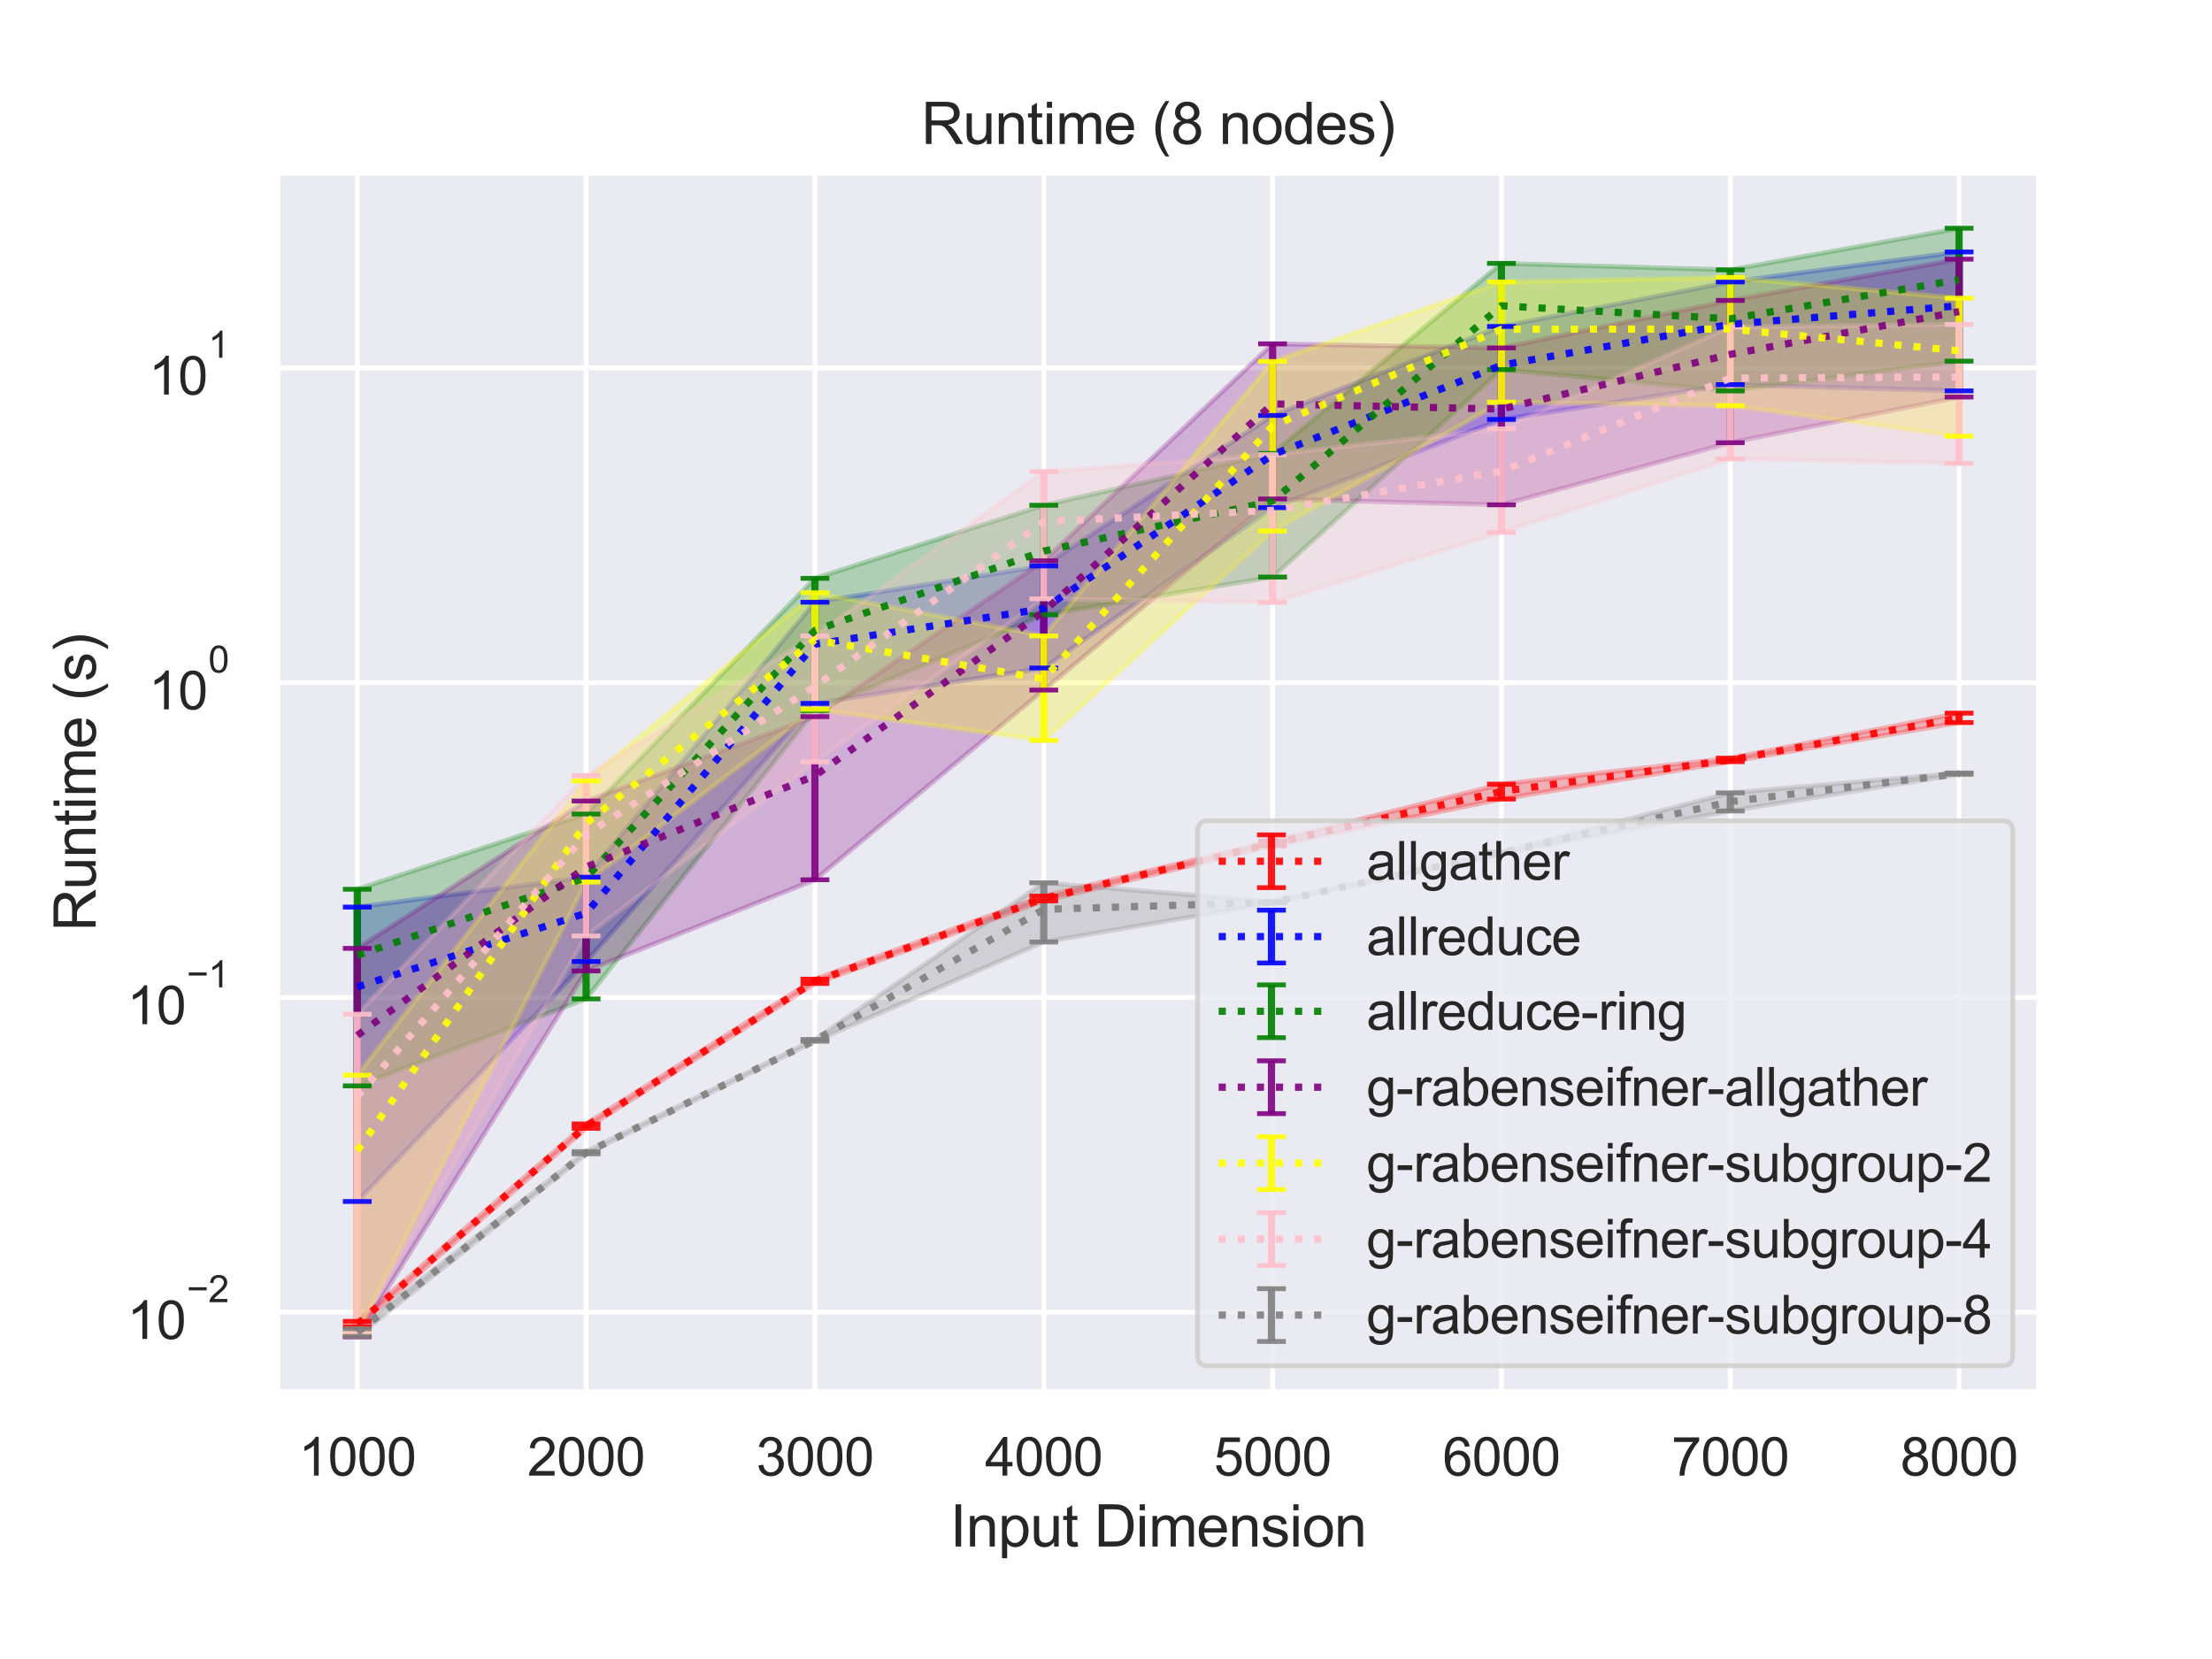 <?xml version="1.0" encoding="utf-8" standalone="no"?>
<!DOCTYPE svg PUBLIC "-//W3C//DTD SVG 1.1//EN"
  "http://www.w3.org/Graphics/SVG/1.1/DTD/svg11.dtd">
<svg height="345.6pt" version="1.1" viewBox="0 0 460.8 345.6" width="460.8pt" xmlns="http://www.w3.org/2000/svg" xmlns:xlink="http://www.w3.org/1999/xlink">
 <defs>
  <style type="text/css">*{stroke-linecap:butt;stroke-linejoin:round;}</style>
 </defs>
 <g id="figure_1">
  <g id="patch_1">
   <path d="M 0 345.6 
L 460.8 345.6 
L 460.8 0 
L 0 0 
z
" style="fill:#ffffff;"/>
  </g>
  <g id="axes_1">
   <g id="patch_2">
    <path d="M 57.74 290.02 
L 424.8 290.02 
L 424.8 36 
L 57.74 36 
z
" style="fill:#eaeaf2;"/>
   </g>
   <g id="matplotlib.axis_1">
    <g id="xtick_1">
     <g id="line2d_1">
      <path clip-path="url(#p2b4a3ed2da)" d="M 74.425 290.02 
L 74.425 36 
" style="fill:none;stroke:#ffffff;stroke-linecap:round;"/>
     </g>
     <g id="text_1">
      <!-- 1000 -->
      <g style="fill:#262626;" transform="translate(62.19 307.394)scale(0.11 -0.11)">
       <defs>
        <path d="M 2384 0 
L 1822 0 
L 1822 3584 
Q 1619 3391 1289 3197 
Q 959 3003 697 2906 
L 697 3450 
Q 1169 3672 1522 3987 
Q 1875 4303 2022 4600 
L 2384 4600 
L 2384 0 
z
" id="ArialMT-31" transform="scale(0.016)"/>
        <path d="M 266 2259 
Q 266 3072 433 3567 
Q 600 4063 929 4331 
Q 1259 4600 1759 4600 
Q 2128 4600 2406 4451 
Q 2684 4303 2865 4023 
Q 3047 3744 3150 3342 
Q 3253 2941 3253 2259 
Q 3253 1453 3087 958 
Q 2922 463 2592 192 
Q 2263 -78 1759 -78 
Q 1097 -78 719 397 
Q 266 969 266 2259 
z
M 844 2259 
Q 844 1131 1108 757 
Q 1372 384 1759 384 
Q 2147 384 2411 759 
Q 2675 1134 2675 2259 
Q 2675 3391 2411 3762 
Q 2147 4134 1753 4134 
Q 1366 4134 1134 3806 
Q 844 3388 844 2259 
z
" id="ArialMT-30" transform="scale(0.016)"/>
       </defs>
       <use xlink:href="#ArialMT-31"/>
       <use x="55.615" xlink:href="#ArialMT-30"/>
       <use x="111.23" xlink:href="#ArialMT-30"/>
       <use x="166.846" xlink:href="#ArialMT-30"/>
      </g>
     </g>
    </g>
    <g id="xtick_2">
     <g id="line2d_2">
      <path clip-path="url(#p2b4a3ed2da)" d="M 122.095 290.02 
L 122.095 36 
" style="fill:none;stroke:#ffffff;stroke-linecap:round;"/>
     </g>
     <g id="text_2">
      <!-- 2000 -->
      <g style="fill:#262626;" transform="translate(109.861 307.394)scale(0.11 -0.11)">
       <defs>
        <path d="M 3222 541 
L 3222 0 
L 194 0 
Q 188 203 259 391 
Q 375 700 629 1000 
Q 884 1300 1366 1694 
Q 2113 2306 2375 2664 
Q 2638 3022 2638 3341 
Q 2638 3675 2398 3904 
Q 2159 4134 1775 4134 
Q 1369 4134 1125 3890 
Q 881 3647 878 3216 
L 300 3275 
Q 359 3922 746 4261 
Q 1134 4600 1788 4600 
Q 2447 4600 2831 4234 
Q 3216 3869 3216 3328 
Q 3216 3053 3103 2787 
Q 2991 2522 2730 2228 
Q 2469 1934 1863 1422 
Q 1356 997 1212 845 
Q 1069 694 975 541 
L 3222 541 
z
" id="ArialMT-32" transform="scale(0.016)"/>
       </defs>
       <use xlink:href="#ArialMT-32"/>
       <use x="55.615" xlink:href="#ArialMT-30"/>
       <use x="111.23" xlink:href="#ArialMT-30"/>
       <use x="166.846" xlink:href="#ArialMT-30"/>
      </g>
     </g>
    </g>
    <g id="xtick_3">
     <g id="line2d_3">
      <path clip-path="url(#p2b4a3ed2da)" d="M 169.765 290.02 
L 169.765 36 
" style="fill:none;stroke:#ffffff;stroke-linecap:round;"/>
     </g>
     <g id="text_3">
      <!-- 3000 -->
      <g style="fill:#262626;" transform="translate(157.531 307.394)scale(0.11 -0.11)">
       <defs>
        <path d="M 269 1209 
L 831 1284 
Q 928 806 1161 595 
Q 1394 384 1728 384 
Q 2125 384 2398 659 
Q 2672 934 2672 1341 
Q 2672 1728 2419 1979 
Q 2166 2231 1775 2231 
Q 1616 2231 1378 2169 
L 1441 2663 
Q 1497 2656 1531 2656 
Q 1891 2656 2178 2843 
Q 2466 3031 2466 3422 
Q 2466 3731 2256 3934 
Q 2047 4138 1716 4138 
Q 1388 4138 1169 3931 
Q 950 3725 888 3313 
L 325 3413 
Q 428 3978 793 4289 
Q 1159 4600 1703 4600 
Q 2078 4600 2393 4439 
Q 2709 4278 2876 4000 
Q 3044 3722 3044 3409 
Q 3044 3113 2884 2869 
Q 2725 2625 2413 2481 
Q 2819 2388 3044 2092 
Q 3269 1797 3269 1353 
Q 3269 753 2831 336 
Q 2394 -81 1725 -81 
Q 1122 -81 723 278 
Q 325 638 269 1209 
z
" id="ArialMT-33" transform="scale(0.016)"/>
       </defs>
       <use xlink:href="#ArialMT-33"/>
       <use x="55.615" xlink:href="#ArialMT-30"/>
       <use x="111.23" xlink:href="#ArialMT-30"/>
       <use x="166.846" xlink:href="#ArialMT-30"/>
      </g>
     </g>
    </g>
    <g id="xtick_4">
     <g id="line2d_4">
      <path clip-path="url(#p2b4a3ed2da)" d="M 217.435 290.02 
L 217.435 36 
" style="fill:none;stroke:#ffffff;stroke-linecap:round;"/>
     </g>
     <g id="text_4">
      <!-- 4000 -->
      <g style="fill:#262626;" transform="translate(205.201 307.394)scale(0.11 -0.11)">
       <defs>
        <path d="M 2069 0 
L 2069 1097 
L 81 1097 
L 81 1613 
L 2172 4581 
L 2631 4581 
L 2631 1613 
L 3250 1613 
L 3250 1097 
L 2631 1097 
L 2631 0 
L 2069 0 
z
M 2069 1613 
L 2069 3678 
L 634 1613 
L 2069 1613 
z
" id="ArialMT-34" transform="scale(0.016)"/>
       </defs>
       <use xlink:href="#ArialMT-34"/>
       <use x="55.615" xlink:href="#ArialMT-30"/>
       <use x="111.23" xlink:href="#ArialMT-30"/>
       <use x="166.846" xlink:href="#ArialMT-30"/>
      </g>
     </g>
    </g>
    <g id="xtick_5">
     <g id="line2d_5">
      <path clip-path="url(#p2b4a3ed2da)" d="M 265.105 290.02 
L 265.105 36 
" style="fill:none;stroke:#ffffff;stroke-linecap:round;"/>
     </g>
     <g id="text_5">
      <!-- 5000 -->
      <g style="fill:#262626;" transform="translate(252.871 307.394)scale(0.11 -0.11)">
       <defs>
        <path d="M 266 1200 
L 856 1250 
Q 922 819 1161 601 
Q 1400 384 1738 384 
Q 2144 384 2425 690 
Q 2706 997 2706 1503 
Q 2706 1984 2436 2262 
Q 2166 2541 1728 2541 
Q 1456 2541 1237 2417 
Q 1019 2294 894 2097 
L 366 2166 
L 809 4519 
L 3088 4519 
L 3088 3981 
L 1259 3981 
L 1013 2750 
Q 1425 3038 1878 3038 
Q 2478 3038 2890 2622 
Q 3303 2206 3303 1553 
Q 3303 931 2941 478 
Q 2500 -78 1738 -78 
Q 1113 -78 717 272 
Q 322 622 266 1200 
z
" id="ArialMT-35" transform="scale(0.016)"/>
       </defs>
       <use xlink:href="#ArialMT-35"/>
       <use x="55.615" xlink:href="#ArialMT-30"/>
       <use x="111.23" xlink:href="#ArialMT-30"/>
       <use x="166.846" xlink:href="#ArialMT-30"/>
      </g>
     </g>
    </g>
    <g id="xtick_6">
     <g id="line2d_6">
      <path clip-path="url(#p2b4a3ed2da)" d="M 312.775 290.02 
L 312.775 36 
" style="fill:none;stroke:#ffffff;stroke-linecap:round;"/>
     </g>
     <g id="text_6">
      <!-- 6000 -->
      <g style="fill:#262626;" transform="translate(300.541 307.394)scale(0.11 -0.11)">
       <defs>
        <path d="M 3184 3459 
L 2625 3416 
Q 2550 3747 2413 3897 
Q 2184 4138 1850 4138 
Q 1581 4138 1378 3988 
Q 1113 3794 959 3422 
Q 806 3050 800 2363 
Q 1003 2672 1297 2822 
Q 1591 2972 1913 2972 
Q 2475 2972 2870 2558 
Q 3266 2144 3266 1488 
Q 3266 1056 3080 686 
Q 2894 316 2569 119 
Q 2244 -78 1831 -78 
Q 1128 -78 684 439 
Q 241 956 241 2144 
Q 241 3472 731 4075 
Q 1159 4600 1884 4600 
Q 2425 4600 2770 4297 
Q 3116 3994 3184 3459 
z
M 888 1484 
Q 888 1194 1011 928 
Q 1134 663 1356 523 
Q 1578 384 1822 384 
Q 2178 384 2434 671 
Q 2691 959 2691 1453 
Q 2691 1928 2437 2201 
Q 2184 2475 1800 2475 
Q 1419 2475 1153 2201 
Q 888 1928 888 1484 
z
" id="ArialMT-36" transform="scale(0.016)"/>
       </defs>
       <use xlink:href="#ArialMT-36"/>
       <use x="55.615" xlink:href="#ArialMT-30"/>
       <use x="111.23" xlink:href="#ArialMT-30"/>
       <use x="166.846" xlink:href="#ArialMT-30"/>
      </g>
     </g>
    </g>
    <g id="xtick_7">
     <g id="line2d_7">
      <path clip-path="url(#p2b4a3ed2da)" d="M 360.445 290.02 
L 360.445 36 
" style="fill:none;stroke:#ffffff;stroke-linecap:round;"/>
     </g>
     <g id="text_7">
      <!-- 7000 -->
      <g style="fill:#262626;" transform="translate(348.211 307.394)scale(0.11 -0.11)">
       <defs>
        <path d="M 303 3981 
L 303 4522 
L 3269 4522 
L 3269 4084 
Q 2831 3619 2401 2847 
Q 1972 2075 1738 1259 
Q 1569 684 1522 0 
L 944 0 
Q 953 541 1156 1306 
Q 1359 2072 1739 2783 
Q 2119 3494 2547 3981 
L 303 3981 
z
" id="ArialMT-37" transform="scale(0.016)"/>
       </defs>
       <use xlink:href="#ArialMT-37"/>
       <use x="55.615" xlink:href="#ArialMT-30"/>
       <use x="111.23" xlink:href="#ArialMT-30"/>
       <use x="166.846" xlink:href="#ArialMT-30"/>
      </g>
     </g>
    </g>
    <g id="xtick_8">
     <g id="line2d_8">
      <path clip-path="url(#p2b4a3ed2da)" d="M 408.115 290.02 
L 408.115 36 
" style="fill:none;stroke:#ffffff;stroke-linecap:round;"/>
     </g>
     <g id="text_8">
      <!-- 8000 -->
      <g style="fill:#262626;" transform="translate(395.881 307.394)scale(0.11 -0.11)">
       <defs>
        <path d="M 1131 2484 
Q 781 2613 612 2850 
Q 444 3088 444 3419 
Q 444 3919 803 4259 
Q 1163 4600 1759 4600 
Q 2359 4600 2725 4251 
Q 3091 3903 3091 3403 
Q 3091 3084 2923 2848 
Q 2756 2613 2416 2484 
Q 2838 2347 3058 2040 
Q 3278 1734 3278 1309 
Q 3278 722 2862 322 
Q 2447 -78 1769 -78 
Q 1091 -78 675 323 
Q 259 725 259 1325 
Q 259 1772 486 2073 
Q 713 2375 1131 2484 
z
M 1019 3438 
Q 1019 3113 1228 2906 
Q 1438 2700 1772 2700 
Q 2097 2700 2305 2904 
Q 2513 3109 2513 3406 
Q 2513 3716 2298 3927 
Q 2084 4138 1766 4138 
Q 1444 4138 1231 3931 
Q 1019 3725 1019 3438 
z
M 838 1322 
Q 838 1081 952 856 
Q 1066 631 1291 507 
Q 1516 384 1775 384 
Q 2178 384 2440 643 
Q 2703 903 2703 1303 
Q 2703 1709 2433 1975 
Q 2163 2241 1756 2241 
Q 1359 2241 1098 1978 
Q 838 1716 838 1322 
z
" id="ArialMT-38" transform="scale(0.016)"/>
       </defs>
       <use xlink:href="#ArialMT-38"/>
       <use x="55.615" xlink:href="#ArialMT-30"/>
       <use x="111.23" xlink:href="#ArialMT-30"/>
       <use x="166.846" xlink:href="#ArialMT-30"/>
      </g>
     </g>
    </g>
    <g id="text_9">
     <!-- Input Dimension -->
     <g style="fill:#262626;" transform="translate(197.916 322.169)scale(0.12 -0.12)">
      <defs>
       <path d="M 597 0 
L 597 4581 
L 1203 4581 
L 1203 0 
L 597 0 
z
" id="ArialMT-49" transform="scale(0.016)"/>
       <path d="M 422 0 
L 422 3319 
L 928 3319 
L 928 2847 
Q 1294 3394 1984 3394 
Q 2284 3394 2536 3286 
Q 2788 3178 2913 3003 
Q 3038 2828 3088 2588 
Q 3119 2431 3119 2041 
L 3119 0 
L 2556 0 
L 2556 2019 
Q 2556 2363 2490 2533 
Q 2425 2703 2258 2804 
Q 2091 2906 1866 2906 
Q 1506 2906 1245 2678 
Q 984 2450 984 1813 
L 984 0 
L 422 0 
z
" id="ArialMT-6e" transform="scale(0.016)"/>
       <path d="M 422 -1272 
L 422 3319 
L 934 3319 
L 934 2888 
Q 1116 3141 1344 3267 
Q 1572 3394 1897 3394 
Q 2322 3394 2647 3175 
Q 2972 2956 3137 2557 
Q 3303 2159 3303 1684 
Q 3303 1175 3120 767 
Q 2938 359 2589 142 
Q 2241 -75 1856 -75 
Q 1575 -75 1351 44 
Q 1128 163 984 344 
L 984 -1272 
L 422 -1272 
z
M 931 1641 
Q 931 1000 1190 694 
Q 1450 388 1819 388 
Q 2194 388 2461 705 
Q 2728 1022 2728 1688 
Q 2728 2322 2467 2637 
Q 2206 2953 1844 2953 
Q 1484 2953 1207 2617 
Q 931 2281 931 1641 
z
" id="ArialMT-70" transform="scale(0.016)"/>
       <path d="M 2597 0 
L 2597 488 
Q 2209 -75 1544 -75 
Q 1250 -75 995 37 
Q 741 150 617 320 
Q 494 491 444 738 
Q 409 903 409 1263 
L 409 3319 
L 972 3319 
L 972 1478 
Q 972 1038 1006 884 
Q 1059 663 1231 536 
Q 1403 409 1656 409 
Q 1909 409 2131 539 
Q 2353 669 2445 892 
Q 2538 1116 2538 1541 
L 2538 3319 
L 3100 3319 
L 3100 0 
L 2597 0 
z
" id="ArialMT-75" transform="scale(0.016)"/>
       <path d="M 1650 503 
L 1731 6 
Q 1494 -44 1306 -44 
Q 1000 -44 831 53 
Q 663 150 594 308 
Q 525 466 525 972 
L 525 2881 
L 113 2881 
L 113 3319 
L 525 3319 
L 525 4141 
L 1084 4478 
L 1084 3319 
L 1650 3319 
L 1650 2881 
L 1084 2881 
L 1084 941 
Q 1084 700 1114 631 
Q 1144 563 1211 522 
Q 1278 481 1403 481 
Q 1497 481 1650 503 
z
" id="ArialMT-74" transform="scale(0.016)"/>
       <path id="ArialMT-20" transform="scale(0.016)"/>
       <path d="M 494 0 
L 494 4581 
L 2072 4581 
Q 2606 4581 2888 4516 
Q 3281 4425 3559 4188 
Q 3922 3881 4101 3404 
Q 4281 2928 4281 2316 
Q 4281 1794 4159 1391 
Q 4038 988 3847 723 
Q 3656 459 3429 307 
Q 3203 156 2883 78 
Q 2563 0 2147 0 
L 494 0 
z
M 1100 541 
L 2078 541 
Q 2531 541 2789 625 
Q 3047 709 3200 863 
Q 3416 1078 3536 1442 
Q 3656 1806 3656 2325 
Q 3656 3044 3420 3430 
Q 3184 3816 2847 3947 
Q 2603 4041 2063 4041 
L 1100 4041 
L 1100 541 
z
" id="ArialMT-44" transform="scale(0.016)"/>
       <path d="M 425 3934 
L 425 4581 
L 988 4581 
L 988 3934 
L 425 3934 
z
M 425 0 
L 425 3319 
L 988 3319 
L 988 0 
L 425 0 
z
" id="ArialMT-69" transform="scale(0.016)"/>
       <path d="M 422 0 
L 422 3319 
L 925 3319 
L 925 2853 
Q 1081 3097 1340 3245 
Q 1600 3394 1931 3394 
Q 2300 3394 2536 3241 
Q 2772 3088 2869 2813 
Q 3263 3394 3894 3394 
Q 4388 3394 4653 3120 
Q 4919 2847 4919 2278 
L 4919 0 
L 4359 0 
L 4359 2091 
Q 4359 2428 4304 2576 
Q 4250 2725 4106 2815 
Q 3963 2906 3769 2906 
Q 3419 2906 3187 2673 
Q 2956 2441 2956 1928 
L 2956 0 
L 2394 0 
L 2394 2156 
Q 2394 2531 2256 2718 
Q 2119 2906 1806 2906 
Q 1569 2906 1367 2781 
Q 1166 2656 1075 2415 
Q 984 2175 984 1722 
L 984 0 
L 422 0 
z
" id="ArialMT-6d" transform="scale(0.016)"/>
       <path d="M 2694 1069 
L 3275 997 
Q 3138 488 2766 206 
Q 2394 -75 1816 -75 
Q 1088 -75 661 373 
Q 234 822 234 1631 
Q 234 2469 665 2931 
Q 1097 3394 1784 3394 
Q 2450 3394 2872 2941 
Q 3294 2488 3294 1666 
Q 3294 1616 3291 1516 
L 816 1516 
Q 847 969 1125 678 
Q 1403 388 1819 388 
Q 2128 388 2347 550 
Q 2566 713 2694 1069 
z
M 847 1978 
L 2700 1978 
Q 2663 2397 2488 2606 
Q 2219 2931 1791 2931 
Q 1403 2931 1139 2672 
Q 875 2413 847 1978 
z
" id="ArialMT-65" transform="scale(0.016)"/>
       <path d="M 197 991 
L 753 1078 
Q 800 744 1014 566 
Q 1228 388 1613 388 
Q 2000 388 2187 545 
Q 2375 703 2375 916 
Q 2375 1106 2209 1216 
Q 2094 1291 1634 1406 
Q 1016 1563 777 1677 
Q 538 1791 414 1992 
Q 291 2194 291 2438 
Q 291 2659 392 2848 
Q 494 3038 669 3163 
Q 800 3259 1026 3326 
Q 1253 3394 1513 3394 
Q 1903 3394 2198 3281 
Q 2494 3169 2634 2976 
Q 2775 2784 2828 2463 
L 2278 2388 
Q 2241 2644 2061 2787 
Q 1881 2931 1553 2931 
Q 1166 2931 1000 2803 
Q 834 2675 834 2503 
Q 834 2394 903 2306 
Q 972 2216 1119 2156 
Q 1203 2125 1616 2013 
Q 2213 1853 2448 1751 
Q 2684 1650 2818 1456 
Q 2953 1263 2953 975 
Q 2953 694 2789 445 
Q 2625 197 2315 61 
Q 2006 -75 1616 -75 
Q 969 -75 630 194 
Q 291 463 197 991 
z
" id="ArialMT-73" transform="scale(0.016)"/>
       <path d="M 213 1659 
Q 213 2581 725 3025 
Q 1153 3394 1769 3394 
Q 2453 3394 2887 2945 
Q 3322 2497 3322 1706 
Q 3322 1066 3130 698 
Q 2938 331 2570 128 
Q 2203 -75 1769 -75 
Q 1072 -75 642 372 
Q 213 819 213 1659 
z
M 791 1659 
Q 791 1022 1069 705 
Q 1347 388 1769 388 
Q 2188 388 2466 706 
Q 2744 1025 2744 1678 
Q 2744 2294 2464 2611 
Q 2184 2928 1769 2928 
Q 1347 2928 1069 2612 
Q 791 2297 791 1659 
z
" id="ArialMT-6f" transform="scale(0.016)"/>
      </defs>
      <use xlink:href="#ArialMT-49"/>
      <use x="27.783" xlink:href="#ArialMT-6e"/>
      <use x="83.398" xlink:href="#ArialMT-70"/>
      <use x="139.014" xlink:href="#ArialMT-75"/>
      <use x="194.629" xlink:href="#ArialMT-74"/>
      <use x="222.412" xlink:href="#ArialMT-20"/>
      <use x="250.195" xlink:href="#ArialMT-44"/>
      <use x="322.412" xlink:href="#ArialMT-69"/>
      <use x="344.629" xlink:href="#ArialMT-6d"/>
      <use x="427.93" xlink:href="#ArialMT-65"/>
      <use x="483.545" xlink:href="#ArialMT-6e"/>
      <use x="539.16" xlink:href="#ArialMT-73"/>
      <use x="589.16" xlink:href="#ArialMT-69"/>
      <use x="611.377" xlink:href="#ArialMT-6f"/>
      <use x="666.992" xlink:href="#ArialMT-6e"/>
     </g>
    </g>
   </g>
   <g id="matplotlib.axis_2">
    <g id="ytick_1">
     <g id="line2d_9">
      <path clip-path="url(#p2b4a3ed2da)" d="M 57.74 273.369 
L 424.8 273.369 
" style="fill:none;stroke:#ffffff;stroke-linecap:round;"/>
     </g>
     <g id="text_10">
      <!-- $\mathdefault{10^{-2}}$ -->
      <g style="fill:#262626;" transform="translate(26.46 279.04)scale(0.11 -0.11)">
       <defs>
        <path d="M 3381 1997 
L 356 1997 
L 356 2522 
L 3381 2522 
L 3381 1997 
z
" id="ArialMT-2212" transform="scale(0.016)"/>
       </defs>
       <use transform="translate(0 0.994)" xlink:href="#ArialMT-31"/>
       <use transform="translate(55.615 0.994)" xlink:href="#ArialMT-30"/>
       <use transform="translate(112.973 70.688)scale(0.7)" xlink:href="#ArialMT-2212"/>
       <use transform="translate(153.852 70.688)scale(0.7)" xlink:href="#ArialMT-32"/>
      </g>
     </g>
    </g>
    <g id="ytick_2">
     <g id="line2d_10">
      <path clip-path="url(#p2b4a3ed2da)" d="M 57.74 207.791 
L 424.8 207.791 
" style="fill:none;stroke:#ffffff;stroke-linecap:round;"/>
     </g>
     <g id="text_11">
      <!-- $\mathdefault{10^{-1}}$ -->
      <g style="fill:#262626;" transform="translate(26.46 213.463)scale(0.11 -0.11)">
       <use transform="translate(0 0.994)" xlink:href="#ArialMT-31"/>
       <use transform="translate(55.615 0.994)" xlink:href="#ArialMT-30"/>
       <use transform="translate(112.973 70.688)scale(0.7)" xlink:href="#ArialMT-2212"/>
       <use transform="translate(153.852 70.688)scale(0.7)" xlink:href="#ArialMT-31"/>
      </g>
     </g>
    </g>
    <g id="ytick_3">
     <g id="line2d_11">
      <path clip-path="url(#p2b4a3ed2da)" d="M 57.74 142.213 
L 424.8 142.213 
" style="fill:none;stroke:#ffffff;stroke-linecap:round;"/>
     </g>
     <g id="text_12">
      <!-- $\mathdefault{10^{0}}$ -->
      <g style="fill:#262626;" transform="translate(30.97 147.885)scale(0.11 -0.11)">
       <use transform="translate(0 0.994)" xlink:href="#ArialMT-31"/>
       <use transform="translate(55.615 0.994)" xlink:href="#ArialMT-30"/>
       <use transform="translate(112.973 70.688)scale(0.7)" xlink:href="#ArialMT-30"/>
      </g>
     </g>
    </g>
    <g id="ytick_4">
     <g id="line2d_12">
      <path clip-path="url(#p2b4a3ed2da)" d="M 57.74 76.635 
L 424.8 76.635 
" style="fill:none;stroke:#ffffff;stroke-linecap:round;"/>
     </g>
     <g id="text_13">
      <!-- $\mathdefault{10^{1}}$ -->
      <g style="fill:#262626;" transform="translate(30.97 82.307)scale(0.11 -0.11)">
       <use transform="translate(0 0.994)" xlink:href="#ArialMT-31"/>
       <use transform="translate(55.615 0.994)" xlink:href="#ArialMT-30"/>
       <use transform="translate(112.973 70.688)scale(0.7)" xlink:href="#ArialMT-31"/>
      </g>
     </g>
    </g>
    <g id="ytick_5"/>
    <g id="ytick_6"/>
    <g id="ytick_7"/>
    <g id="ytick_8"/>
    <g id="ytick_9"/>
    <g id="ytick_10"/>
    <g id="ytick_11"/>
    <g id="ytick_12"/>
    <g id="ytick_13"/>
    <g id="ytick_14"/>
    <g id="ytick_15"/>
    <g id="ytick_16"/>
    <g id="ytick_17"/>
    <g id="ytick_18"/>
    <g id="ytick_19"/>
    <g id="ytick_20"/>
    <g id="ytick_21"/>
    <g id="ytick_22"/>
    <g id="ytick_23"/>
    <g id="ytick_24"/>
    <g id="ytick_25"/>
    <g id="ytick_26"/>
    <g id="ytick_27"/>
    <g id="ytick_28"/>
    <g id="ytick_29"/>
    <g id="ytick_30"/>
    <g id="ytick_31"/>
    <g id="ytick_32"/>
    <g id="ytick_33"/>
    <g id="ytick_34"/>
    <g id="ytick_35"/>
    <g id="text_14">
     <!-- Runtime (s) -->
     <g style="fill:#262626;" transform="translate(19.934 194.013)rotate(-90)scale(0.12 -0.12)">
      <defs>
       <path d="M 503 0 
L 503 4581 
L 2534 4581 
Q 3147 4581 3465 4457 
Q 3784 4334 3975 4021 
Q 4166 3709 4166 3331 
Q 4166 2844 3850 2509 
Q 3534 2175 2875 2084 
Q 3116 1969 3241 1856 
Q 3506 1613 3744 1247 
L 4541 0 
L 3778 0 
L 3172 953 
Q 2906 1366 2734 1584 
Q 2563 1803 2427 1890 
Q 2291 1978 2150 2013 
Q 2047 2034 1813 2034 
L 1109 2034 
L 1109 0 
L 503 0 
z
M 1109 2559 
L 2413 2559 
Q 2828 2559 3062 2645 
Q 3297 2731 3419 2920 
Q 3541 3109 3541 3331 
Q 3541 3656 3305 3865 
Q 3069 4075 2559 4075 
L 1109 4075 
L 1109 2559 
z
" id="ArialMT-52" transform="scale(0.016)"/>
       <path d="M 1497 -1347 
Q 1031 -759 709 28 
Q 388 816 388 1659 
Q 388 2403 628 3084 
Q 909 3875 1497 4659 
L 1900 4659 
Q 1522 4009 1400 3731 
Q 1209 3300 1100 2831 
Q 966 2247 966 1656 
Q 966 153 1900 -1347 
L 1497 -1347 
z
" id="ArialMT-28" transform="scale(0.016)"/>
       <path d="M 791 -1347 
L 388 -1347 
Q 1322 153 1322 1656 
Q 1322 2244 1188 2822 
Q 1081 3291 891 3722 
Q 769 4003 388 4659 
L 791 4659 
Q 1378 3875 1659 3084 
Q 1900 2403 1900 1659 
Q 1900 816 1576 28 
Q 1253 -759 791 -1347 
z
" id="ArialMT-29" transform="scale(0.016)"/>
      </defs>
      <use xlink:href="#ArialMT-52"/>
      <use x="72.217" xlink:href="#ArialMT-75"/>
      <use x="127.832" xlink:href="#ArialMT-6e"/>
      <use x="183.447" xlink:href="#ArialMT-74"/>
      <use x="211.23" xlink:href="#ArialMT-69"/>
      <use x="233.447" xlink:href="#ArialMT-6d"/>
      <use x="316.748" xlink:href="#ArialMT-65"/>
      <use x="372.363" xlink:href="#ArialMT-20"/>
      <use x="400.146" xlink:href="#ArialMT-28"/>
      <use x="433.447" xlink:href="#ArialMT-73"/>
      <use x="483.447" xlink:href="#ArialMT-29"/>
     </g>
    </g>
   </g>
   <g id="PolyCollection_1">
    <defs>
     <path d="M 74.425 -70.332 
L 74.425 -69.21 
L 122.095 -110.552 
L 169.765 -140.723 
L 217.435 -157.924 
L 265.105 -169.407 
L 312.775 -179.142 
L 360.445 -186.931 
L 408.115 -195.076 
L 408.115 -197.038 
L 408.115 -197.038 
L 360.445 -187.669 
L 312.775 -182.245 
L 265.105 -170.414 
L 217.435 -158.927 
L 169.765 -141.628 
L 122.095 -111.467 
L 74.425 -70.332 
z
" id="m6ab91c938e" style="stroke:#ff0000;stroke-opacity:0.25;"/>
    </defs>
    <g clip-path="url(#p2b4a3ed2da)">
     <use style="fill:#ff0000;fill-opacity:0.25;stroke:#ff0000;stroke-opacity:0.25;" x="0" xlink:href="#m6ab91c938e" y="345.6"/>
    </g>
   </g>
   <g id="PolyCollection_2">
    <defs>
     <path d="M 74.425 -156.635 
L 74.425 -95.311 
L 122.095 -145.301 
L 169.765 -199.066 
L 217.435 -206.446 
L 265.105 -239.844 
L 312.775 -258.224 
L 360.445 -265.469 
L 408.115 -264.17 
L 408.115 -293.109 
L 408.115 -293.109 
L 360.445 -286.866 
L 312.775 -277.588 
L 265.105 -259.052 
L 217.435 -227.711 
L 169.765 -220.143 
L 122.095 -162.872 
L 74.425 -156.635 
z
" id="mb3af9e6dae" style="stroke:#0000ff;stroke-opacity:0.25;"/>
    </defs>
    <g clip-path="url(#p2b4a3ed2da)">
     <use style="fill:#0000ff;fill-opacity:0.25;stroke:#0000ff;stroke-opacity:0.25;" x="0" xlink:href="#mb3af9e6dae" y="345.6"/>
    </g>
   </g>
   <g id="PolyCollection_3">
    <defs>
     <path d="M 74.425 -160.356 
L 74.425 -119.389 
L 122.095 -137.511 
L 169.765 -197.588 
L 217.435 -217.517 
L 265.105 -225.385 
L 312.775 -268.603 
L 360.445 -264.169 
L 408.115 -270.372 
L 408.115 -298.054 
L 408.115 -298.054 
L 360.445 -289.387 
L 312.775 -290.735 
L 265.105 -251.138 
L 217.435 -240.34 
L 169.765 -225.123 
L 122.095 -176.016 
L 74.425 -160.356 
z
" id="mf74a00a2df" style="stroke:#008000;stroke-opacity:0.25;"/>
    </defs>
    <g clip-path="url(#p2b4a3ed2da)">
     <use style="fill:#008000;fill-opacity:0.25;stroke:#008000;stroke-opacity:0.25;" x="0" xlink:href="#mf74a00a2df" y="345.6"/>
    </g>
   </g>
   <g id="PolyCollection_4">
    <defs>
     <path d="M 74.425 -148.038 
L 74.425 -67.126 
L 122.095 -143.331 
L 169.765 -162.328 
L 217.435 -201.852 
L 265.105 -241.66 
L 312.775 -240.43 
L 360.445 -253.376 
L 408.115 -262.884 
L 408.115 -291.611 
L 408.115 -291.611 
L 360.445 -283.016 
L 312.775 -273.123 
L 265.105 -273.974 
L 217.435 -228.768 
L 169.765 -196.305 
L 122.095 -178.735 
L 74.425 -148.038 
z
" id="m0ec132f232" style="stroke:#800080;stroke-opacity:0.25;"/>
    </defs>
    <g clip-path="url(#p2b4a3ed2da)">
     <use style="fill:#800080;fill-opacity:0.25;stroke:#800080;stroke-opacity:0.25;" x="0" xlink:href="#m0ec132f232" y="345.6"/>
    </g>
   </g>
   <g id="PolyCollection_5">
    <defs>
     <path d="M 74.425 -121.623 
L 74.425 -67.888 
L 122.095 -161.845 
L 169.765 -197.829 
L 217.435 -191.355 
L 265.105 -234.974 
L 312.775 -261.829 
L 360.445 -261.083 
L 408.115 -254.729 
L 408.115 -283.485 
L 408.115 -283.485 
L 360.445 -287.815 
L 312.775 -286.873 
L 265.105 -270.305 
L 217.435 -213.133 
L 169.765 -222.127 
L 122.095 -182.92 
L 74.425 -121.623 
z
" id="mf776596453" style="stroke:#ffff00;stroke-opacity:0.25;"/>
    </defs>
    <g clip-path="url(#p2b4a3ed2da)">
     <use style="fill:#ffff00;fill-opacity:0.25;stroke:#ffff00;stroke-opacity:0.25;" x="0" xlink:href="#mf776596453" y="345.6"/>
    </g>
   </g>
   <g id="PolyCollection_6">
    <defs>
     <path d="M 74.425 -134.328 
L 74.425 -68.066 
L 122.095 -150.617 
L 169.765 -186.864 
L 217.435 -220.843 
L 265.105 -220.108 
L 312.775 -234.706 
L 360.445 -250.002 
L 408.115 -249.071 
L 408.115 -278.023 
L 408.115 -278.023 
L 360.445 -277.464 
L 312.775 -256.264 
L 265.105 -250.89 
L 217.435 -247.36 
L 169.765 -213.117 
L 122.095 -184.02 
L 74.425 -134.328 
z
" id="m668c3b08d4" style="stroke:#ffc0cb;stroke-opacity:0.25;"/>
    </defs>
    <g clip-path="url(#p2b4a3ed2da)">
     <use style="fill:#ffc0cb;fill-opacity:0.25;stroke:#ffc0cb;stroke-opacity:0.25;" x="0" xlink:href="#m668c3b08d4" y="345.6"/>
    </g>
   </g>
   <g id="PolyCollection_7">
    <defs>
     <path d="M 74.425 -68.801 
L 74.425 -67.193 
L 122.095 -105.23 
L 169.765 -128.69 
L 217.435 -149.36 
L 265.105 -157.478 
L 312.775 -167.848 
L 360.445 -176.659 
L 408.115 -184.298 
L 408.115 -184.572 
L 408.115 -184.572 
L 360.445 -180.427 
L 312.775 -168.132 
L 265.105 -157.774 
L 217.435 -161.704 
L 169.765 -129.07 
L 122.095 -105.709 
L 74.425 -68.801 
z
" id="m79037628a5" style="stroke:#808080;stroke-opacity:0.25;"/>
    </defs>
    <g clip-path="url(#p2b4a3ed2da)">
     <use style="fill:#808080;fill-opacity:0.25;stroke:#808080;stroke-opacity:0.25;" x="0" xlink:href="#m79037628a5" y="345.6"/>
    </g>
   </g>
   <g id="LineCollection_1">
    <path clip-path="url(#p2b4a3ed2da)" d="M 74.425 276.39 
L 74.425 275.268 
" style="fill:none;stroke:#ff0000;stroke-opacity:0.9;stroke-width:1.5;"/>
    <path clip-path="url(#p2b4a3ed2da)" d="M 122.095 235.048 
L 122.095 234.133 
" style="fill:none;stroke:#ff0000;stroke-opacity:0.9;stroke-width:1.5;"/>
    <path clip-path="url(#p2b4a3ed2da)" d="M 169.765 204.877 
L 169.765 203.972 
" style="fill:none;stroke:#ff0000;stroke-opacity:0.9;stroke-width:1.5;"/>
    <path clip-path="url(#p2b4a3ed2da)" d="M 217.435 187.676 
L 217.435 186.673 
" style="fill:none;stroke:#ff0000;stroke-opacity:0.9;stroke-width:1.5;"/>
    <path clip-path="url(#p2b4a3ed2da)" d="M 265.105 176.193 
L 265.105 175.186 
" style="fill:none;stroke:#ff0000;stroke-opacity:0.9;stroke-width:1.5;"/>
    <path clip-path="url(#p2b4a3ed2da)" d="M 312.775 166.458 
L 312.775 163.355 
" style="fill:none;stroke:#ff0000;stroke-opacity:0.9;stroke-width:1.5;"/>
    <path clip-path="url(#p2b4a3ed2da)" d="M 360.445 158.669 
L 360.445 157.931 
" style="fill:none;stroke:#ff0000;stroke-opacity:0.9;stroke-width:1.5;"/>
    <path clip-path="url(#p2b4a3ed2da)" d="M 408.115 150.524 
L 408.115 148.562 
" style="fill:none;stroke:#ff0000;stroke-opacity:0.9;stroke-width:1.5;"/>
   </g>
   <g id="LineCollection_2">
    <path clip-path="url(#p2b4a3ed2da)" d="M 74.425 250.289 
L 74.425 188.965 
" style="fill:none;stroke:#0000ff;stroke-opacity:0.9;stroke-width:1.5;"/>
    <path clip-path="url(#p2b4a3ed2da)" d="M 122.095 200.299 
L 122.095 182.728 
" style="fill:none;stroke:#0000ff;stroke-opacity:0.9;stroke-width:1.5;"/>
    <path clip-path="url(#p2b4a3ed2da)" d="M 169.765 146.534 
L 169.765 125.457 
" style="fill:none;stroke:#0000ff;stroke-opacity:0.9;stroke-width:1.5;"/>
    <path clip-path="url(#p2b4a3ed2da)" d="M 217.435 139.154 
L 217.435 117.889 
" style="fill:none;stroke:#0000ff;stroke-opacity:0.9;stroke-width:1.5;"/>
    <path clip-path="url(#p2b4a3ed2da)" d="M 265.105 105.756 
L 265.105 86.548 
" style="fill:none;stroke:#0000ff;stroke-opacity:0.9;stroke-width:1.5;"/>
    <path clip-path="url(#p2b4a3ed2da)" d="M 312.775 87.376 
L 312.775 68.012 
" style="fill:none;stroke:#0000ff;stroke-opacity:0.9;stroke-width:1.5;"/>
    <path clip-path="url(#p2b4a3ed2da)" d="M 360.445 80.131 
L 360.445 58.734 
" style="fill:none;stroke:#0000ff;stroke-opacity:0.9;stroke-width:1.5;"/>
    <path clip-path="url(#p2b4a3ed2da)" d="M 408.115 81.43 
L 408.115 52.491 
" style="fill:none;stroke:#0000ff;stroke-opacity:0.9;stroke-width:1.5;"/>
   </g>
   <g id="LineCollection_3">
    <path clip-path="url(#p2b4a3ed2da)" d="M 74.425 226.211 
L 74.425 185.244 
" style="fill:none;stroke:#008000;stroke-opacity:0.9;stroke-width:1.5;"/>
    <path clip-path="url(#p2b4a3ed2da)" d="M 122.095 208.089 
L 122.095 169.584 
" style="fill:none;stroke:#008000;stroke-opacity:0.9;stroke-width:1.5;"/>
    <path clip-path="url(#p2b4a3ed2da)" d="M 169.765 148.012 
L 169.765 120.477 
" style="fill:none;stroke:#008000;stroke-opacity:0.9;stroke-width:1.5;"/>
    <path clip-path="url(#p2b4a3ed2da)" d="M 217.435 128.083 
L 217.435 105.26 
" style="fill:none;stroke:#008000;stroke-opacity:0.9;stroke-width:1.5;"/>
    <path clip-path="url(#p2b4a3ed2da)" d="M 265.105 120.215 
L 265.105 94.462 
" style="fill:none;stroke:#008000;stroke-opacity:0.9;stroke-width:1.5;"/>
    <path clip-path="url(#p2b4a3ed2da)" d="M 312.775 76.997 
L 312.775 54.865 
" style="fill:none;stroke:#008000;stroke-opacity:0.9;stroke-width:1.5;"/>
    <path clip-path="url(#p2b4a3ed2da)" d="M 360.445 81.431 
L 360.445 56.213 
" style="fill:none;stroke:#008000;stroke-opacity:0.9;stroke-width:1.5;"/>
    <path clip-path="url(#p2b4a3ed2da)" d="M 408.115 75.228 
L 408.115 47.546 
" style="fill:none;stroke:#008000;stroke-opacity:0.9;stroke-width:1.5;"/>
   </g>
   <g id="LineCollection_4">
    <path clip-path="url(#p2b4a3ed2da)" d="M 74.425 278.474 
L 74.425 197.562 
" style="fill:none;stroke:#800080;stroke-opacity:0.9;stroke-width:1.5;"/>
    <path clip-path="url(#p2b4a3ed2da)" d="M 122.095 202.269 
L 122.095 166.865 
" style="fill:none;stroke:#800080;stroke-opacity:0.9;stroke-width:1.5;"/>
    <path clip-path="url(#p2b4a3ed2da)" d="M 169.765 183.272 
L 169.765 149.295 
" style="fill:none;stroke:#800080;stroke-opacity:0.9;stroke-width:1.5;"/>
    <path clip-path="url(#p2b4a3ed2da)" d="M 217.435 143.748 
L 217.435 116.832 
" style="fill:none;stroke:#800080;stroke-opacity:0.9;stroke-width:1.5;"/>
    <path clip-path="url(#p2b4a3ed2da)" d="M 265.105 103.94 
L 265.105 71.626 
" style="fill:none;stroke:#800080;stroke-opacity:0.9;stroke-width:1.5;"/>
    <path clip-path="url(#p2b4a3ed2da)" d="M 312.775 105.17 
L 312.775 72.477 
" style="fill:none;stroke:#800080;stroke-opacity:0.9;stroke-width:1.5;"/>
    <path clip-path="url(#p2b4a3ed2da)" d="M 360.445 92.224 
L 360.445 62.584 
" style="fill:none;stroke:#800080;stroke-opacity:0.9;stroke-width:1.5;"/>
    <path clip-path="url(#p2b4a3ed2da)" d="M 408.115 82.716 
L 408.115 53.989 
" style="fill:none;stroke:#800080;stroke-opacity:0.9;stroke-width:1.5;"/>
   </g>
   <g id="LineCollection_5">
    <path clip-path="url(#p2b4a3ed2da)" d="M 74.425 277.712 
L 74.425 223.977 
" style="fill:none;stroke:#ffff00;stroke-opacity:0.9;stroke-width:1.5;"/>
    <path clip-path="url(#p2b4a3ed2da)" d="M 122.095 183.755 
L 122.095 162.68 
" style="fill:none;stroke:#ffff00;stroke-opacity:0.9;stroke-width:1.5;"/>
    <path clip-path="url(#p2b4a3ed2da)" d="M 169.765 147.771 
L 169.765 123.473 
" style="fill:none;stroke:#ffff00;stroke-opacity:0.9;stroke-width:1.5;"/>
    <path clip-path="url(#p2b4a3ed2da)" d="M 217.435 154.245 
L 217.435 132.467 
" style="fill:none;stroke:#ffff00;stroke-opacity:0.9;stroke-width:1.5;"/>
    <path clip-path="url(#p2b4a3ed2da)" d="M 265.105 110.626 
L 265.105 75.295 
" style="fill:none;stroke:#ffff00;stroke-opacity:0.9;stroke-width:1.5;"/>
    <path clip-path="url(#p2b4a3ed2da)" d="M 312.775 83.771 
L 312.775 58.727 
" style="fill:none;stroke:#ffff00;stroke-opacity:0.9;stroke-width:1.5;"/>
    <path clip-path="url(#p2b4a3ed2da)" d="M 360.445 84.517 
L 360.445 57.785 
" style="fill:none;stroke:#ffff00;stroke-opacity:0.9;stroke-width:1.5;"/>
    <path clip-path="url(#p2b4a3ed2da)" d="M 408.115 90.871 
L 408.115 62.115 
" style="fill:none;stroke:#ffff00;stroke-opacity:0.9;stroke-width:1.5;"/>
   </g>
   <g id="LineCollection_6">
    <path clip-path="url(#p2b4a3ed2da)" d="M 74.425 277.534 
L 74.425 211.272 
" style="fill:none;stroke:#ffc0cb;stroke-opacity:0.9;stroke-width:1.5;"/>
    <path clip-path="url(#p2b4a3ed2da)" d="M 122.095 194.983 
L 122.095 161.58 
" style="fill:none;stroke:#ffc0cb;stroke-opacity:0.9;stroke-width:1.5;"/>
    <path clip-path="url(#p2b4a3ed2da)" d="M 169.765 158.736 
L 169.765 132.483 
" style="fill:none;stroke:#ffc0cb;stroke-opacity:0.9;stroke-width:1.5;"/>
    <path clip-path="url(#p2b4a3ed2da)" d="M 217.435 124.757 
L 217.435 98.24 
" style="fill:none;stroke:#ffc0cb;stroke-opacity:0.9;stroke-width:1.5;"/>
    <path clip-path="url(#p2b4a3ed2da)" d="M 265.105 125.492 
L 265.105 94.71 
" style="fill:none;stroke:#ffc0cb;stroke-opacity:0.9;stroke-width:1.5;"/>
    <path clip-path="url(#p2b4a3ed2da)" d="M 312.775 110.894 
L 312.775 89.336 
" style="fill:none;stroke:#ffc0cb;stroke-opacity:0.9;stroke-width:1.5;"/>
    <path clip-path="url(#p2b4a3ed2da)" d="M 360.445 95.598 
L 360.445 68.136 
" style="fill:none;stroke:#ffc0cb;stroke-opacity:0.9;stroke-width:1.5;"/>
    <path clip-path="url(#p2b4a3ed2da)" d="M 408.115 96.529 
L 408.115 67.577 
" style="fill:none;stroke:#ffc0cb;stroke-opacity:0.9;stroke-width:1.5;"/>
   </g>
   <g id="LineCollection_7">
    <path clip-path="url(#p2b4a3ed2da)" d="M 74.425 278.407 
L 74.425 276.799 
" style="fill:none;stroke:#808080;stroke-opacity:0.9;stroke-width:1.5;"/>
    <path clip-path="url(#p2b4a3ed2da)" d="M 122.095 240.37 
L 122.095 239.891 
" style="fill:none;stroke:#808080;stroke-opacity:0.9;stroke-width:1.5;"/>
    <path clip-path="url(#p2b4a3ed2da)" d="M 169.765 216.91 
L 169.765 216.53 
" style="fill:none;stroke:#808080;stroke-opacity:0.9;stroke-width:1.5;"/>
    <path clip-path="url(#p2b4a3ed2da)" d="M 217.435 196.24 
L 217.435 183.896 
" style="fill:none;stroke:#808080;stroke-opacity:0.9;stroke-width:1.5;"/>
    <path clip-path="url(#p2b4a3ed2da)" d="M 265.105 188.122 
L 265.105 187.826 
" style="fill:none;stroke:#808080;stroke-opacity:0.9;stroke-width:1.5;"/>
    <path clip-path="url(#p2b4a3ed2da)" d="M 312.775 177.752 
L 312.775 177.468 
" style="fill:none;stroke:#808080;stroke-opacity:0.9;stroke-width:1.5;"/>
    <path clip-path="url(#p2b4a3ed2da)" d="M 360.445 168.941 
L 360.445 165.173 
" style="fill:none;stroke:#808080;stroke-opacity:0.9;stroke-width:1.5;"/>
    <path clip-path="url(#p2b4a3ed2da)" d="M 408.115 161.302 
L 408.115 161.028 
" style="fill:none;stroke:#808080;stroke-opacity:0.9;stroke-width:1.5;"/>
   </g>
   <g id="line2d_13">
    <defs>
     <path d="M 3 0 
L -3 -0 
" id="m847597b034" style="stroke:#ff0000;stroke-opacity:0.9;"/>
    </defs>
    <g clip-path="url(#p2b4a3ed2da)">
     <use style="fill:#ff0000;fill-opacity:0.9;stroke:#ff0000;stroke-opacity:0.9;" x="74.425" xlink:href="#m847597b034" y="276.39"/>
     <use style="fill:#ff0000;fill-opacity:0.9;stroke:#ff0000;stroke-opacity:0.9;" x="122.095" xlink:href="#m847597b034" y="235.048"/>
     <use style="fill:#ff0000;fill-opacity:0.9;stroke:#ff0000;stroke-opacity:0.9;" x="169.765" xlink:href="#m847597b034" y="204.877"/>
     <use style="fill:#ff0000;fill-opacity:0.9;stroke:#ff0000;stroke-opacity:0.9;" x="217.435" xlink:href="#m847597b034" y="187.676"/>
     <use style="fill:#ff0000;fill-opacity:0.9;stroke:#ff0000;stroke-opacity:0.9;" x="265.105" xlink:href="#m847597b034" y="176.193"/>
     <use style="fill:#ff0000;fill-opacity:0.9;stroke:#ff0000;stroke-opacity:0.9;" x="312.775" xlink:href="#m847597b034" y="166.458"/>
     <use style="fill:#ff0000;fill-opacity:0.9;stroke:#ff0000;stroke-opacity:0.9;" x="360.445" xlink:href="#m847597b034" y="158.669"/>
     <use style="fill:#ff0000;fill-opacity:0.9;stroke:#ff0000;stroke-opacity:0.9;" x="408.115" xlink:href="#m847597b034" y="150.524"/>
    </g>
   </g>
   <g id="line2d_14">
    <g clip-path="url(#p2b4a3ed2da)">
     <use style="fill:#ff0000;fill-opacity:0.9;stroke:#ff0000;stroke-opacity:0.9;" x="74.425" xlink:href="#m847597b034" y="275.268"/>
     <use style="fill:#ff0000;fill-opacity:0.9;stroke:#ff0000;stroke-opacity:0.9;" x="122.095" xlink:href="#m847597b034" y="234.133"/>
     <use style="fill:#ff0000;fill-opacity:0.9;stroke:#ff0000;stroke-opacity:0.9;" x="169.765" xlink:href="#m847597b034" y="203.972"/>
     <use style="fill:#ff0000;fill-opacity:0.9;stroke:#ff0000;stroke-opacity:0.9;" x="217.435" xlink:href="#m847597b034" y="186.673"/>
     <use style="fill:#ff0000;fill-opacity:0.9;stroke:#ff0000;stroke-opacity:0.9;" x="265.105" xlink:href="#m847597b034" y="175.186"/>
     <use style="fill:#ff0000;fill-opacity:0.9;stroke:#ff0000;stroke-opacity:0.9;" x="312.775" xlink:href="#m847597b034" y="163.355"/>
     <use style="fill:#ff0000;fill-opacity:0.9;stroke:#ff0000;stroke-opacity:0.9;" x="360.445" xlink:href="#m847597b034" y="157.931"/>
     <use style="fill:#ff0000;fill-opacity:0.9;stroke:#ff0000;stroke-opacity:0.9;" x="408.115" xlink:href="#m847597b034" y="148.562"/>
    </g>
   </g>
   <g id="line2d_15">
    <defs>
     <path d="M 3 0 
L -3 -0 
" id="m5719d865fe" style="stroke:#0000ff;stroke-opacity:0.9;"/>
    </defs>
    <g clip-path="url(#p2b4a3ed2da)">
     <use style="fill:#0000ff;fill-opacity:0.9;stroke:#0000ff;stroke-opacity:0.9;" x="74.425" xlink:href="#m5719d865fe" y="250.289"/>
     <use style="fill:#0000ff;fill-opacity:0.9;stroke:#0000ff;stroke-opacity:0.9;" x="122.095" xlink:href="#m5719d865fe" y="200.299"/>
     <use style="fill:#0000ff;fill-opacity:0.9;stroke:#0000ff;stroke-opacity:0.9;" x="169.765" xlink:href="#m5719d865fe" y="146.534"/>
     <use style="fill:#0000ff;fill-opacity:0.9;stroke:#0000ff;stroke-opacity:0.9;" x="217.435" xlink:href="#m5719d865fe" y="139.154"/>
     <use style="fill:#0000ff;fill-opacity:0.9;stroke:#0000ff;stroke-opacity:0.9;" x="265.105" xlink:href="#m5719d865fe" y="105.756"/>
     <use style="fill:#0000ff;fill-opacity:0.9;stroke:#0000ff;stroke-opacity:0.9;" x="312.775" xlink:href="#m5719d865fe" y="87.376"/>
     <use style="fill:#0000ff;fill-opacity:0.9;stroke:#0000ff;stroke-opacity:0.9;" x="360.445" xlink:href="#m5719d865fe" y="80.131"/>
     <use style="fill:#0000ff;fill-opacity:0.9;stroke:#0000ff;stroke-opacity:0.9;" x="408.115" xlink:href="#m5719d865fe" y="81.43"/>
    </g>
   </g>
   <g id="line2d_16">
    <g clip-path="url(#p2b4a3ed2da)">
     <use style="fill:#0000ff;fill-opacity:0.9;stroke:#0000ff;stroke-opacity:0.9;" x="74.425" xlink:href="#m5719d865fe" y="188.965"/>
     <use style="fill:#0000ff;fill-opacity:0.9;stroke:#0000ff;stroke-opacity:0.9;" x="122.095" xlink:href="#m5719d865fe" y="182.728"/>
     <use style="fill:#0000ff;fill-opacity:0.9;stroke:#0000ff;stroke-opacity:0.9;" x="169.765" xlink:href="#m5719d865fe" y="125.457"/>
     <use style="fill:#0000ff;fill-opacity:0.9;stroke:#0000ff;stroke-opacity:0.9;" x="217.435" xlink:href="#m5719d865fe" y="117.889"/>
     <use style="fill:#0000ff;fill-opacity:0.9;stroke:#0000ff;stroke-opacity:0.9;" x="265.105" xlink:href="#m5719d865fe" y="86.548"/>
     <use style="fill:#0000ff;fill-opacity:0.9;stroke:#0000ff;stroke-opacity:0.9;" x="312.775" xlink:href="#m5719d865fe" y="68.012"/>
     <use style="fill:#0000ff;fill-opacity:0.9;stroke:#0000ff;stroke-opacity:0.9;" x="360.445" xlink:href="#m5719d865fe" y="58.734"/>
     <use style="fill:#0000ff;fill-opacity:0.9;stroke:#0000ff;stroke-opacity:0.9;" x="408.115" xlink:href="#m5719d865fe" y="52.491"/>
    </g>
   </g>
   <g id="line2d_17">
    <defs>
     <path d="M 3 0 
L -3 -0 
" id="mf6ff375ebf" style="stroke:#008000;stroke-opacity:0.9;"/>
    </defs>
    <g clip-path="url(#p2b4a3ed2da)">
     <use style="fill:#008000;fill-opacity:0.9;stroke:#008000;stroke-opacity:0.9;" x="74.425" xlink:href="#mf6ff375ebf" y="226.211"/>
     <use style="fill:#008000;fill-opacity:0.9;stroke:#008000;stroke-opacity:0.9;" x="122.095" xlink:href="#mf6ff375ebf" y="208.089"/>
     <use style="fill:#008000;fill-opacity:0.9;stroke:#008000;stroke-opacity:0.9;" x="169.765" xlink:href="#mf6ff375ebf" y="148.012"/>
     <use style="fill:#008000;fill-opacity:0.9;stroke:#008000;stroke-opacity:0.9;" x="217.435" xlink:href="#mf6ff375ebf" y="128.083"/>
     <use style="fill:#008000;fill-opacity:0.9;stroke:#008000;stroke-opacity:0.9;" x="265.105" xlink:href="#mf6ff375ebf" y="120.215"/>
     <use style="fill:#008000;fill-opacity:0.9;stroke:#008000;stroke-opacity:0.9;" x="312.775" xlink:href="#mf6ff375ebf" y="76.997"/>
     <use style="fill:#008000;fill-opacity:0.9;stroke:#008000;stroke-opacity:0.9;" x="360.445" xlink:href="#mf6ff375ebf" y="81.431"/>
     <use style="fill:#008000;fill-opacity:0.9;stroke:#008000;stroke-opacity:0.9;" x="408.115" xlink:href="#mf6ff375ebf" y="75.228"/>
    </g>
   </g>
   <g id="line2d_18">
    <g clip-path="url(#p2b4a3ed2da)">
     <use style="fill:#008000;fill-opacity:0.9;stroke:#008000;stroke-opacity:0.9;" x="74.425" xlink:href="#mf6ff375ebf" y="185.244"/>
     <use style="fill:#008000;fill-opacity:0.9;stroke:#008000;stroke-opacity:0.9;" x="122.095" xlink:href="#mf6ff375ebf" y="169.584"/>
     <use style="fill:#008000;fill-opacity:0.9;stroke:#008000;stroke-opacity:0.9;" x="169.765" xlink:href="#mf6ff375ebf" y="120.477"/>
     <use style="fill:#008000;fill-opacity:0.9;stroke:#008000;stroke-opacity:0.9;" x="217.435" xlink:href="#mf6ff375ebf" y="105.26"/>
     <use style="fill:#008000;fill-opacity:0.9;stroke:#008000;stroke-opacity:0.9;" x="265.105" xlink:href="#mf6ff375ebf" y="94.462"/>
     <use style="fill:#008000;fill-opacity:0.9;stroke:#008000;stroke-opacity:0.9;" x="312.775" xlink:href="#mf6ff375ebf" y="54.865"/>
     <use style="fill:#008000;fill-opacity:0.9;stroke:#008000;stroke-opacity:0.9;" x="360.445" xlink:href="#mf6ff375ebf" y="56.213"/>
     <use style="fill:#008000;fill-opacity:0.9;stroke:#008000;stroke-opacity:0.9;" x="408.115" xlink:href="#mf6ff375ebf" y="47.546"/>
    </g>
   </g>
   <g id="line2d_19">
    <defs>
     <path d="M 3 0 
L -3 -0 
" id="m4509a880ca" style="stroke:#800080;stroke-opacity:0.9;"/>
    </defs>
    <g clip-path="url(#p2b4a3ed2da)">
     <use style="fill:#800080;fill-opacity:0.9;stroke:#800080;stroke-opacity:0.9;" x="74.425" xlink:href="#m4509a880ca" y="278.474"/>
     <use style="fill:#800080;fill-opacity:0.9;stroke:#800080;stroke-opacity:0.9;" x="122.095" xlink:href="#m4509a880ca" y="202.269"/>
     <use style="fill:#800080;fill-opacity:0.9;stroke:#800080;stroke-opacity:0.9;" x="169.765" xlink:href="#m4509a880ca" y="183.272"/>
     <use style="fill:#800080;fill-opacity:0.9;stroke:#800080;stroke-opacity:0.9;" x="217.435" xlink:href="#m4509a880ca" y="143.748"/>
     <use style="fill:#800080;fill-opacity:0.9;stroke:#800080;stroke-opacity:0.9;" x="265.105" xlink:href="#m4509a880ca" y="103.94"/>
     <use style="fill:#800080;fill-opacity:0.9;stroke:#800080;stroke-opacity:0.9;" x="312.775" xlink:href="#m4509a880ca" y="105.17"/>
     <use style="fill:#800080;fill-opacity:0.9;stroke:#800080;stroke-opacity:0.9;" x="360.445" xlink:href="#m4509a880ca" y="92.224"/>
     <use style="fill:#800080;fill-opacity:0.9;stroke:#800080;stroke-opacity:0.9;" x="408.115" xlink:href="#m4509a880ca" y="82.716"/>
    </g>
   </g>
   <g id="line2d_20">
    <g clip-path="url(#p2b4a3ed2da)">
     <use style="fill:#800080;fill-opacity:0.9;stroke:#800080;stroke-opacity:0.9;" x="74.425" xlink:href="#m4509a880ca" y="197.562"/>
     <use style="fill:#800080;fill-opacity:0.9;stroke:#800080;stroke-opacity:0.9;" x="122.095" xlink:href="#m4509a880ca" y="166.865"/>
     <use style="fill:#800080;fill-opacity:0.9;stroke:#800080;stroke-opacity:0.9;" x="169.765" xlink:href="#m4509a880ca" y="149.295"/>
     <use style="fill:#800080;fill-opacity:0.9;stroke:#800080;stroke-opacity:0.9;" x="217.435" xlink:href="#m4509a880ca" y="116.832"/>
     <use style="fill:#800080;fill-opacity:0.9;stroke:#800080;stroke-opacity:0.9;" x="265.105" xlink:href="#m4509a880ca" y="71.626"/>
     <use style="fill:#800080;fill-opacity:0.9;stroke:#800080;stroke-opacity:0.9;" x="312.775" xlink:href="#m4509a880ca" y="72.477"/>
     <use style="fill:#800080;fill-opacity:0.9;stroke:#800080;stroke-opacity:0.9;" x="360.445" xlink:href="#m4509a880ca" y="62.584"/>
     <use style="fill:#800080;fill-opacity:0.9;stroke:#800080;stroke-opacity:0.9;" x="408.115" xlink:href="#m4509a880ca" y="53.989"/>
    </g>
   </g>
   <g id="line2d_21">
    <defs>
     <path d="M 3 0 
L -3 -0 
" id="m7b04950091" style="stroke:#ffff00;stroke-opacity:0.9;"/>
    </defs>
    <g clip-path="url(#p2b4a3ed2da)">
     <use style="fill:#ffff00;fill-opacity:0.9;stroke:#ffff00;stroke-opacity:0.9;" x="74.425" xlink:href="#m7b04950091" y="277.712"/>
     <use style="fill:#ffff00;fill-opacity:0.9;stroke:#ffff00;stroke-opacity:0.9;" x="122.095" xlink:href="#m7b04950091" y="183.755"/>
     <use style="fill:#ffff00;fill-opacity:0.9;stroke:#ffff00;stroke-opacity:0.9;" x="169.765" xlink:href="#m7b04950091" y="147.771"/>
     <use style="fill:#ffff00;fill-opacity:0.9;stroke:#ffff00;stroke-opacity:0.9;" x="217.435" xlink:href="#m7b04950091" y="154.245"/>
     <use style="fill:#ffff00;fill-opacity:0.9;stroke:#ffff00;stroke-opacity:0.9;" x="265.105" xlink:href="#m7b04950091" y="110.626"/>
     <use style="fill:#ffff00;fill-opacity:0.9;stroke:#ffff00;stroke-opacity:0.9;" x="312.775" xlink:href="#m7b04950091" y="83.771"/>
     <use style="fill:#ffff00;fill-opacity:0.9;stroke:#ffff00;stroke-opacity:0.9;" x="360.445" xlink:href="#m7b04950091" y="84.517"/>
     <use style="fill:#ffff00;fill-opacity:0.9;stroke:#ffff00;stroke-opacity:0.9;" x="408.115" xlink:href="#m7b04950091" y="90.871"/>
    </g>
   </g>
   <g id="line2d_22">
    <g clip-path="url(#p2b4a3ed2da)">
     <use style="fill:#ffff00;fill-opacity:0.9;stroke:#ffff00;stroke-opacity:0.9;" x="74.425" xlink:href="#m7b04950091" y="223.977"/>
     <use style="fill:#ffff00;fill-opacity:0.9;stroke:#ffff00;stroke-opacity:0.9;" x="122.095" xlink:href="#m7b04950091" y="162.68"/>
     <use style="fill:#ffff00;fill-opacity:0.9;stroke:#ffff00;stroke-opacity:0.9;" x="169.765" xlink:href="#m7b04950091" y="123.473"/>
     <use style="fill:#ffff00;fill-opacity:0.9;stroke:#ffff00;stroke-opacity:0.9;" x="217.435" xlink:href="#m7b04950091" y="132.467"/>
     <use style="fill:#ffff00;fill-opacity:0.9;stroke:#ffff00;stroke-opacity:0.9;" x="265.105" xlink:href="#m7b04950091" y="75.295"/>
     <use style="fill:#ffff00;fill-opacity:0.9;stroke:#ffff00;stroke-opacity:0.9;" x="312.775" xlink:href="#m7b04950091" y="58.727"/>
     <use style="fill:#ffff00;fill-opacity:0.9;stroke:#ffff00;stroke-opacity:0.9;" x="360.445" xlink:href="#m7b04950091" y="57.785"/>
     <use style="fill:#ffff00;fill-opacity:0.9;stroke:#ffff00;stroke-opacity:0.9;" x="408.115" xlink:href="#m7b04950091" y="62.115"/>
    </g>
   </g>
   <g id="line2d_23">
    <defs>
     <path d="M 3 0 
L -3 -0 
" id="m4990b327b1" style="stroke:#ffc0cb;stroke-opacity:0.9;"/>
    </defs>
    <g clip-path="url(#p2b4a3ed2da)">
     <use style="fill:#ffc0cb;fill-opacity:0.9;stroke:#ffc0cb;stroke-opacity:0.9;" x="74.425" xlink:href="#m4990b327b1" y="277.534"/>
     <use style="fill:#ffc0cb;fill-opacity:0.9;stroke:#ffc0cb;stroke-opacity:0.9;" x="122.095" xlink:href="#m4990b327b1" y="194.983"/>
     <use style="fill:#ffc0cb;fill-opacity:0.9;stroke:#ffc0cb;stroke-opacity:0.9;" x="169.765" xlink:href="#m4990b327b1" y="158.736"/>
     <use style="fill:#ffc0cb;fill-opacity:0.9;stroke:#ffc0cb;stroke-opacity:0.9;" x="217.435" xlink:href="#m4990b327b1" y="124.757"/>
     <use style="fill:#ffc0cb;fill-opacity:0.9;stroke:#ffc0cb;stroke-opacity:0.9;" x="265.105" xlink:href="#m4990b327b1" y="125.492"/>
     <use style="fill:#ffc0cb;fill-opacity:0.9;stroke:#ffc0cb;stroke-opacity:0.9;" x="312.775" xlink:href="#m4990b327b1" y="110.894"/>
     <use style="fill:#ffc0cb;fill-opacity:0.9;stroke:#ffc0cb;stroke-opacity:0.9;" x="360.445" xlink:href="#m4990b327b1" y="95.598"/>
     <use style="fill:#ffc0cb;fill-opacity:0.9;stroke:#ffc0cb;stroke-opacity:0.9;" x="408.115" xlink:href="#m4990b327b1" y="96.529"/>
    </g>
   </g>
   <g id="line2d_24">
    <g clip-path="url(#p2b4a3ed2da)">
     <use style="fill:#ffc0cb;fill-opacity:0.9;stroke:#ffc0cb;stroke-opacity:0.9;" x="74.425" xlink:href="#m4990b327b1" y="211.272"/>
     <use style="fill:#ffc0cb;fill-opacity:0.9;stroke:#ffc0cb;stroke-opacity:0.9;" x="122.095" xlink:href="#m4990b327b1" y="161.58"/>
     <use style="fill:#ffc0cb;fill-opacity:0.9;stroke:#ffc0cb;stroke-opacity:0.9;" x="169.765" xlink:href="#m4990b327b1" y="132.483"/>
     <use style="fill:#ffc0cb;fill-opacity:0.9;stroke:#ffc0cb;stroke-opacity:0.9;" x="217.435" xlink:href="#m4990b327b1" y="98.24"/>
     <use style="fill:#ffc0cb;fill-opacity:0.9;stroke:#ffc0cb;stroke-opacity:0.9;" x="265.105" xlink:href="#m4990b327b1" y="94.71"/>
     <use style="fill:#ffc0cb;fill-opacity:0.9;stroke:#ffc0cb;stroke-opacity:0.9;" x="312.775" xlink:href="#m4990b327b1" y="89.336"/>
     <use style="fill:#ffc0cb;fill-opacity:0.9;stroke:#ffc0cb;stroke-opacity:0.9;" x="360.445" xlink:href="#m4990b327b1" y="68.136"/>
     <use style="fill:#ffc0cb;fill-opacity:0.9;stroke:#ffc0cb;stroke-opacity:0.9;" x="408.115" xlink:href="#m4990b327b1" y="67.577"/>
    </g>
   </g>
   <g id="line2d_25">
    <defs>
     <path d="M 3 0 
L -3 -0 
" id="m954850d617" style="stroke:#808080;stroke-opacity:0.9;"/>
    </defs>
    <g clip-path="url(#p2b4a3ed2da)">
     <use style="fill:#808080;fill-opacity:0.9;stroke:#808080;stroke-opacity:0.9;" x="74.425" xlink:href="#m954850d617" y="278.407"/>
     <use style="fill:#808080;fill-opacity:0.9;stroke:#808080;stroke-opacity:0.9;" x="122.095" xlink:href="#m954850d617" y="240.37"/>
     <use style="fill:#808080;fill-opacity:0.9;stroke:#808080;stroke-opacity:0.9;" x="169.765" xlink:href="#m954850d617" y="216.91"/>
     <use style="fill:#808080;fill-opacity:0.9;stroke:#808080;stroke-opacity:0.9;" x="217.435" xlink:href="#m954850d617" y="196.24"/>
     <use style="fill:#808080;fill-opacity:0.9;stroke:#808080;stroke-opacity:0.9;" x="265.105" xlink:href="#m954850d617" y="188.122"/>
     <use style="fill:#808080;fill-opacity:0.9;stroke:#808080;stroke-opacity:0.9;" x="312.775" xlink:href="#m954850d617" y="177.752"/>
     <use style="fill:#808080;fill-opacity:0.9;stroke:#808080;stroke-opacity:0.9;" x="360.445" xlink:href="#m954850d617" y="168.941"/>
     <use style="fill:#808080;fill-opacity:0.9;stroke:#808080;stroke-opacity:0.9;" x="408.115" xlink:href="#m954850d617" y="161.302"/>
    </g>
   </g>
   <g id="line2d_26">
    <g clip-path="url(#p2b4a3ed2da)">
     <use style="fill:#808080;fill-opacity:0.9;stroke:#808080;stroke-opacity:0.9;" x="74.425" xlink:href="#m954850d617" y="276.799"/>
     <use style="fill:#808080;fill-opacity:0.9;stroke:#808080;stroke-opacity:0.9;" x="122.095" xlink:href="#m954850d617" y="239.891"/>
     <use style="fill:#808080;fill-opacity:0.9;stroke:#808080;stroke-opacity:0.9;" x="169.765" xlink:href="#m954850d617" y="216.53"/>
     <use style="fill:#808080;fill-opacity:0.9;stroke:#808080;stroke-opacity:0.9;" x="217.435" xlink:href="#m954850d617" y="183.896"/>
     <use style="fill:#808080;fill-opacity:0.9;stroke:#808080;stroke-opacity:0.9;" x="265.105" xlink:href="#m954850d617" y="187.826"/>
     <use style="fill:#808080;fill-opacity:0.9;stroke:#808080;stroke-opacity:0.9;" x="312.775" xlink:href="#m954850d617" y="177.468"/>
     <use style="fill:#808080;fill-opacity:0.9;stroke:#808080;stroke-opacity:0.9;" x="360.445" xlink:href="#m954850d617" y="165.173"/>
     <use style="fill:#808080;fill-opacity:0.9;stroke:#808080;stroke-opacity:0.9;" x="408.115" xlink:href="#m954850d617" y="161.028"/>
    </g>
   </g>
   <g id="line2d_27">
    <path clip-path="url(#p2b4a3ed2da)" d="M 74.425 275.828 
L 122.095 234.581 
L 169.765 204.424 
L 217.435 187.169 
L 265.105 175.691 
L 312.775 164.89 
L 360.445 158.297 
L 408.115 149.551 
" style="fill:none;stroke:#ff0000;stroke-dasharray:1.5,2.475;stroke-dashoffset:0;stroke-opacity:0.9;stroke-width:1.5;"/>
   </g>
   <g id="line2d_28">
    <path clip-path="url(#p2b4a3ed2da)" d="M 74.425 205.599 
L 122.095 190.228 
L 169.765 134.203 
L 217.435 126.797 
L 265.105 94.733 
L 312.775 76.089 
L 360.445 67.564 
L 408.115 63.708 
" style="fill:none;stroke:#0000ff;stroke-dasharray:1.5,2.475;stroke-dashoffset:0;stroke-opacity:0.9;stroke-width:1.5;"/>
   </g>
   <g id="line2d_29">
    <path clip-path="url(#p2b4a3ed2da)" d="M 74.425 199.018 
L 122.095 182.858 
L 169.765 131.315 
L 217.435 114.812 
L 265.105 104.372 
L 312.775 63.699 
L 360.445 66.417 
L 408.115 58.272 
" style="fill:none;stroke:#008000;stroke-dasharray:1.5,2.475;stroke-dashoffset:0;stroke-opacity:0.9;stroke-width:1.5;"/>
   </g>
   <g id="line2d_30">
    <path clip-path="url(#p2b4a3ed2da)" d="M 74.425 215.698 
L 122.095 180.605 
L 169.765 161.607 
L 217.435 127.381 
L 265.105 84.138 
L 312.775 85.216 
L 360.445 73.819 
L 408.115 64.907 
" style="fill:none;stroke:#800080;stroke-dasharray:1.5,2.475;stroke-dashoffset:0;stroke-opacity:0.9;stroke-width:1.5;"/>
   </g>
   <g id="line2d_31">
    <path clip-path="url(#p2b4a3ed2da)" d="M 74.425 239.733 
L 122.095 171.496 
L 169.765 133.282 
L 217.435 141.396 
L 265.105 88.729 
L 312.775 68.583 
L 360.445 68.547 
L 408.115 73.064 
" style="fill:none;stroke:#ffff00;stroke-dasharray:1.5,2.475;stroke-dashoffset:0;stroke-opacity:0.9;stroke-width:1.5;"/>
   </g>
   <g id="line2d_32">
    <path clip-path="url(#p2b4a3ed2da)" d="M 74.425 228.386 
L 122.095 173.859 
L 169.765 142.978 
L 217.435 108.69 
L 265.105 106.324 
L 312.775 98.16 
L 360.445 78.775 
L 408.115 78.526 
" style="fill:none;stroke:#ffc0cb;stroke-dasharray:1.5,2.475;stroke-dashoffset:0;stroke-opacity:0.9;stroke-width:1.5;"/>
   </g>
   <g id="line2d_33">
    <path clip-path="url(#p2b4a3ed2da)" d="M 74.425 277.604 
L 122.095 240.124 
L 169.765 216.719 
L 217.435 189.434 
L 265.105 187.975 
L 312.775 177.611 
L 360.445 167.009 
L 408.115 161.166 
" style="fill:none;stroke:#808080;stroke-dasharray:1.5,2.475;stroke-dashoffset:0;stroke-opacity:0.9;stroke-width:1.5;"/>
   </g>
   <g id="patch_3">
    <path d="M 57.74 290.02 
L 57.74 36 
" style="fill:none;stroke:#ffffff;stroke-linecap:square;stroke-linejoin:miter;stroke-width:1.25;"/>
   </g>
   <g id="patch_4">
    <path d="M 424.8 290.02 
L 424.8 36 
" style="fill:none;stroke:#ffffff;stroke-linecap:square;stroke-linejoin:miter;stroke-width:1.25;"/>
   </g>
   <g id="patch_5">
    <path d="M 57.74 290.02 
L 424.8 290.02 
" style="fill:none;stroke:#ffffff;stroke-linecap:square;stroke-linejoin:miter;stroke-width:1.25;"/>
   </g>
   <g id="patch_6">
    <path d="M 57.74 36 
L 424.8 36 
" style="fill:none;stroke:#ffffff;stroke-linecap:square;stroke-linejoin:miter;stroke-width:1.25;"/>
   </g>
   <g id="text_15">
    <!-- Runtime (8 nodes) -->
    <g style="fill:#262626;" transform="translate(191.917 30)scale(0.12 -0.12)">
     <defs>
      <path d="M 2575 0 
L 2575 419 
Q 2259 -75 1647 -75 
Q 1250 -75 917 144 
Q 584 363 401 755 
Q 219 1147 219 1656 
Q 219 2153 384 2558 
Q 550 2963 881 3178 
Q 1213 3394 1622 3394 
Q 1922 3394 2156 3267 
Q 2391 3141 2538 2938 
L 2538 4581 
L 3097 4581 
L 3097 0 
L 2575 0 
z
M 797 1656 
Q 797 1019 1065 703 
Q 1334 388 1700 388 
Q 2069 388 2326 689 
Q 2584 991 2584 1609 
Q 2584 2291 2321 2609 
Q 2059 2928 1675 2928 
Q 1300 2928 1048 2622 
Q 797 2316 797 1656 
z
" id="ArialMT-64" transform="scale(0.016)"/>
     </defs>
     <use xlink:href="#ArialMT-52"/>
     <use x="72.217" xlink:href="#ArialMT-75"/>
     <use x="127.832" xlink:href="#ArialMT-6e"/>
     <use x="183.447" xlink:href="#ArialMT-74"/>
     <use x="211.23" xlink:href="#ArialMT-69"/>
     <use x="233.447" xlink:href="#ArialMT-6d"/>
     <use x="316.748" xlink:href="#ArialMT-65"/>
     <use x="372.363" xlink:href="#ArialMT-20"/>
     <use x="400.146" xlink:href="#ArialMT-28"/>
     <use x="433.447" xlink:href="#ArialMT-38"/>
     <use x="489.062" xlink:href="#ArialMT-20"/>
     <use x="516.846" xlink:href="#ArialMT-6e"/>
     <use x="572.461" xlink:href="#ArialMT-6f"/>
     <use x="628.076" xlink:href="#ArialMT-64"/>
     <use x="683.691" xlink:href="#ArialMT-65"/>
     <use x="739.307" xlink:href="#ArialMT-73"/>
     <use x="789.307" xlink:href="#ArialMT-29"/>
    </g>
   </g>
   <g id="legend_1">
    <g id="patch_7">
     <path d="M 251.669 284.52 
L 417.1 284.52 
Q 419.3 284.52 419.3 282.32 
L 419.3 173.191 
Q 419.3 170.991 417.1 170.991 
L 251.669 170.991 
Q 249.469 170.991 249.469 173.191 
L 249.469 282.32 
Q 249.469 284.52 251.669 284.52 
z
" style="fill:#eaeaf2;opacity:0.8;stroke:#cccccc;stroke-linejoin:miter;"/>
    </g>
    <g id="LineCollection_8">
     <path d="M 264.869 184.915 
L 264.869 173.915 
" style="fill:none;stroke:#ff0000;stroke-opacity:0.9;stroke-width:1.5;"/>
    </g>
    <g id="line2d_34">
     <g>
      <use style="fill:#ff0000;fill-opacity:0.9;stroke:#ff0000;stroke-opacity:0.9;" x="264.869" xlink:href="#m847597b034" y="184.915"/>
     </g>
    </g>
    <g id="line2d_35">
     <g>
      <use style="fill:#ff0000;fill-opacity:0.9;stroke:#ff0000;stroke-opacity:0.9;" x="264.869" xlink:href="#m847597b034" y="173.915"/>
     </g>
    </g>
    <g id="line2d_36">
     <path d="M 253.869 179.415 
L 275.869 179.415 
" style="fill:none;stroke:#ff0000;stroke-dasharray:1.5,2.475;stroke-dashoffset:0;stroke-opacity:0.9;stroke-width:1.5;"/>
    </g>
    <g id="line2d_37"/>
    <g id="text_16">
     <!-- allgather -->
     <g style="fill:#262626;" transform="translate(284.669 183.265)scale(0.11 -0.11)">
      <defs>
       <path d="M 2588 409 
Q 2275 144 1986 34 
Q 1697 -75 1366 -75 
Q 819 -75 525 192 
Q 231 459 231 875 
Q 231 1119 342 1320 
Q 453 1522 633 1644 
Q 813 1766 1038 1828 
Q 1203 1872 1538 1913 
Q 2219 1994 2541 2106 
Q 2544 2222 2544 2253 
Q 2544 2597 2384 2738 
Q 2169 2928 1744 2928 
Q 1347 2928 1158 2789 
Q 969 2650 878 2297 
L 328 2372 
Q 403 2725 575 2942 
Q 747 3159 1072 3276 
Q 1397 3394 1825 3394 
Q 2250 3394 2515 3294 
Q 2781 3194 2906 3042 
Q 3031 2891 3081 2659 
Q 3109 2516 3109 2141 
L 3109 1391 
Q 3109 606 3145 398 
Q 3181 191 3288 0 
L 2700 0 
Q 2613 175 2588 409 
z
M 2541 1666 
Q 2234 1541 1622 1453 
Q 1275 1403 1131 1340 
Q 988 1278 909 1158 
Q 831 1038 831 891 
Q 831 666 1001 516 
Q 1172 366 1500 366 
Q 1825 366 2078 508 
Q 2331 650 2450 897 
Q 2541 1088 2541 1459 
L 2541 1666 
z
" id="ArialMT-61" transform="scale(0.016)"/>
       <path d="M 409 0 
L 409 4581 
L 972 4581 
L 972 0 
L 409 0 
z
" id="ArialMT-6c" transform="scale(0.016)"/>
       <path d="M 319 -275 
L 866 -356 
Q 900 -609 1056 -725 
Q 1266 -881 1628 -881 
Q 2019 -881 2231 -725 
Q 2444 -569 2519 -288 
Q 2563 -116 2559 434 
Q 2191 0 1641 0 
Q 956 0 581 494 
Q 206 988 206 1678 
Q 206 2153 378 2554 
Q 550 2956 876 3175 
Q 1203 3394 1644 3394 
Q 2231 3394 2613 2919 
L 2613 3319 
L 3131 3319 
L 3131 450 
Q 3131 -325 2973 -648 
Q 2816 -972 2473 -1159 
Q 2131 -1347 1631 -1347 
Q 1038 -1347 672 -1080 
Q 306 -813 319 -275 
z
M 784 1719 
Q 784 1066 1043 766 
Q 1303 466 1694 466 
Q 2081 466 2343 764 
Q 2606 1063 2606 1700 
Q 2606 2309 2336 2618 
Q 2066 2928 1684 2928 
Q 1309 2928 1046 2623 
Q 784 2319 784 1719 
z
" id="ArialMT-67" transform="scale(0.016)"/>
       <path d="M 422 0 
L 422 4581 
L 984 4581 
L 984 2938 
Q 1378 3394 1978 3394 
Q 2347 3394 2619 3248 
Q 2891 3103 3008 2847 
Q 3125 2591 3125 2103 
L 3125 0 
L 2563 0 
L 2563 2103 
Q 2563 2525 2380 2717 
Q 2197 2909 1863 2909 
Q 1613 2909 1392 2779 
Q 1172 2650 1078 2428 
Q 984 2206 984 1816 
L 984 0 
L 422 0 
z
" id="ArialMT-68" transform="scale(0.016)"/>
       <path d="M 416 0 
L 416 3319 
L 922 3319 
L 922 2816 
Q 1116 3169 1280 3281 
Q 1444 3394 1641 3394 
Q 1925 3394 2219 3213 
L 2025 2691 
Q 1819 2813 1613 2813 
Q 1428 2813 1281 2702 
Q 1134 2591 1072 2394 
Q 978 2094 978 1738 
L 978 0 
L 416 0 
z
" id="ArialMT-72" transform="scale(0.016)"/>
      </defs>
      <use xlink:href="#ArialMT-61"/>
      <use x="55.615" xlink:href="#ArialMT-6c"/>
      <use x="77.832" xlink:href="#ArialMT-6c"/>
      <use x="100.049" xlink:href="#ArialMT-67"/>
      <use x="155.664" xlink:href="#ArialMT-61"/>
      <use x="211.279" xlink:href="#ArialMT-74"/>
      <use x="239.062" xlink:href="#ArialMT-68"/>
      <use x="294.678" xlink:href="#ArialMT-65"/>
      <use x="350.293" xlink:href="#ArialMT-72"/>
     </g>
    </g>
    <g id="LineCollection_9">
     <path d="M 264.869 200.604 
L 264.869 189.604 
" style="fill:none;stroke:#0000ff;stroke-opacity:0.9;stroke-width:1.5;"/>
    </g>
    <g id="line2d_38">
     <g>
      <use style="fill:#0000ff;fill-opacity:0.9;stroke:#0000ff;stroke-opacity:0.9;" x="264.869" xlink:href="#m5719d865fe" y="200.604"/>
     </g>
    </g>
    <g id="line2d_39">
     <g>
      <use style="fill:#0000ff;fill-opacity:0.9;stroke:#0000ff;stroke-opacity:0.9;" x="264.869" xlink:href="#m5719d865fe" y="189.604"/>
     </g>
    </g>
    <g id="line2d_40">
     <path d="M 253.869 195.104 
L 275.869 195.104 
" style="fill:none;stroke:#0000ff;stroke-dasharray:1.5,2.475;stroke-dashoffset:0;stroke-opacity:0.9;stroke-width:1.5;"/>
    </g>
    <g id="line2d_41"/>
    <g id="text_17">
     <!-- allreduce -->
     <g style="fill:#262626;" transform="translate(284.669 198.954)scale(0.11 -0.11)">
      <defs>
       <path d="M 2588 1216 
L 3141 1144 
Q 3050 572 2676 248 
Q 2303 -75 1759 -75 
Q 1078 -75 664 370 
Q 250 816 250 1647 
Q 250 2184 428 2587 
Q 606 2991 970 3192 
Q 1334 3394 1763 3394 
Q 2303 3394 2647 3120 
Q 2991 2847 3088 2344 
L 2541 2259 
Q 2463 2594 2264 2762 
Q 2066 2931 1784 2931 
Q 1359 2931 1093 2626 
Q 828 2322 828 1663 
Q 828 994 1084 691 
Q 1341 388 1753 388 
Q 2084 388 2306 591 
Q 2528 794 2588 1216 
z
" id="ArialMT-63" transform="scale(0.016)"/>
      </defs>
      <use xlink:href="#ArialMT-61"/>
      <use x="55.615" xlink:href="#ArialMT-6c"/>
      <use x="77.832" xlink:href="#ArialMT-6c"/>
      <use x="100.049" xlink:href="#ArialMT-72"/>
      <use x="133.35" xlink:href="#ArialMT-65"/>
      <use x="188.965" xlink:href="#ArialMT-64"/>
      <use x="244.58" xlink:href="#ArialMT-75"/>
      <use x="300.195" xlink:href="#ArialMT-63"/>
      <use x="350.195" xlink:href="#ArialMT-65"/>
     </g>
    </g>
    <g id="LineCollection_10">
     <path d="M 264.869 216.164 
L 264.869 205.164 
" style="fill:none;stroke:#008000;stroke-opacity:0.9;stroke-width:1.5;"/>
    </g>
    <g id="line2d_42">
     <g>
      <use style="fill:#008000;fill-opacity:0.9;stroke:#008000;stroke-opacity:0.9;" x="264.869" xlink:href="#mf6ff375ebf" y="216.164"/>
     </g>
    </g>
    <g id="line2d_43">
     <g>
      <use style="fill:#008000;fill-opacity:0.9;stroke:#008000;stroke-opacity:0.9;" x="264.869" xlink:href="#mf6ff375ebf" y="205.164"/>
     </g>
    </g>
    <g id="line2d_44">
     <path d="M 253.869 210.664 
L 275.869 210.664 
" style="fill:none;stroke:#008000;stroke-dasharray:1.5,2.475;stroke-dashoffset:0;stroke-opacity:0.9;stroke-width:1.5;"/>
    </g>
    <g id="line2d_45"/>
    <g id="text_18">
     <!-- allreduce-ring -->
     <g style="fill:#262626;" transform="translate(284.669 214.514)scale(0.11 -0.11)">
      <defs>
       <path d="M 203 1375 
L 203 1941 
L 1931 1941 
L 1931 1375 
L 203 1375 
z
" id="ArialMT-2d" transform="scale(0.016)"/>
      </defs>
      <use xlink:href="#ArialMT-61"/>
      <use x="55.615" xlink:href="#ArialMT-6c"/>
      <use x="77.832" xlink:href="#ArialMT-6c"/>
      <use x="100.049" xlink:href="#ArialMT-72"/>
      <use x="133.35" xlink:href="#ArialMT-65"/>
      <use x="188.965" xlink:href="#ArialMT-64"/>
      <use x="244.58" xlink:href="#ArialMT-75"/>
      <use x="300.195" xlink:href="#ArialMT-63"/>
      <use x="350.195" xlink:href="#ArialMT-65"/>
      <use x="405.811" xlink:href="#ArialMT-2d"/>
      <use x="439.111" xlink:href="#ArialMT-72"/>
      <use x="472.412" xlink:href="#ArialMT-69"/>
      <use x="494.629" xlink:href="#ArialMT-6e"/>
      <use x="550.244" xlink:href="#ArialMT-67"/>
     </g>
    </g>
    <g id="LineCollection_11">
     <path d="M 264.869 231.986 
L 264.869 220.986 
" style="fill:none;stroke:#800080;stroke-opacity:0.9;stroke-width:1.5;"/>
    </g>
    <g id="line2d_46">
     <g>
      <use style="fill:#800080;fill-opacity:0.9;stroke:#800080;stroke-opacity:0.9;" x="264.869" xlink:href="#m4509a880ca" y="231.986"/>
     </g>
    </g>
    <g id="line2d_47">
     <g>
      <use style="fill:#800080;fill-opacity:0.9;stroke:#800080;stroke-opacity:0.9;" x="264.869" xlink:href="#m4509a880ca" y="220.986"/>
     </g>
    </g>
    <g id="line2d_48">
     <path d="M 253.869 226.486 
L 275.869 226.486 
" style="fill:none;stroke:#800080;stroke-dasharray:1.5,2.475;stroke-dashoffset:0;stroke-opacity:0.9;stroke-width:1.5;"/>
    </g>
    <g id="line2d_49"/>
    <g id="text_19">
     <!-- g-rabenseifner-allgather -->
     <g style="fill:#262626;" transform="translate(284.669 230.336)scale(0.11 -0.11)">
      <defs>
       <path d="M 941 0 
L 419 0 
L 419 4581 
L 981 4581 
L 981 2947 
Q 1338 3394 1891 3394 
Q 2197 3394 2470 3270 
Q 2744 3147 2920 2923 
Q 3097 2700 3197 2384 
Q 3297 2069 3297 1709 
Q 3297 856 2875 390 
Q 2453 -75 1863 -75 
Q 1275 -75 941 416 
L 941 0 
z
M 934 1684 
Q 934 1088 1097 822 
Q 1363 388 1816 388 
Q 2184 388 2453 708 
Q 2722 1028 2722 1663 
Q 2722 2313 2464 2622 
Q 2206 2931 1841 2931 
Q 1472 2931 1203 2611 
Q 934 2291 934 1684 
z
" id="ArialMT-62" transform="scale(0.016)"/>
       <path d="M 556 0 
L 556 2881 
L 59 2881 
L 59 3319 
L 556 3319 
L 556 3672 
Q 556 4006 616 4169 
Q 697 4388 901 4523 
Q 1106 4659 1475 4659 
Q 1713 4659 2000 4603 
L 1916 4113 
Q 1741 4144 1584 4144 
Q 1328 4144 1222 4034 
Q 1116 3925 1116 3625 
L 1116 3319 
L 1763 3319 
L 1763 2881 
L 1116 2881 
L 1116 0 
L 556 0 
z
" id="ArialMT-66" transform="scale(0.016)"/>
      </defs>
      <use xlink:href="#ArialMT-67"/>
      <use x="55.615" xlink:href="#ArialMT-2d"/>
      <use x="88.916" xlink:href="#ArialMT-72"/>
      <use x="122.217" xlink:href="#ArialMT-61"/>
      <use x="177.832" xlink:href="#ArialMT-62"/>
      <use x="233.447" xlink:href="#ArialMT-65"/>
      <use x="289.062" xlink:href="#ArialMT-6e"/>
      <use x="344.678" xlink:href="#ArialMT-73"/>
      <use x="394.678" xlink:href="#ArialMT-65"/>
      <use x="450.293" xlink:href="#ArialMT-69"/>
      <use x="472.51" xlink:href="#ArialMT-66"/>
      <use x="500.293" xlink:href="#ArialMT-6e"/>
      <use x="555.908" xlink:href="#ArialMT-65"/>
      <use x="611.523" xlink:href="#ArialMT-72"/>
      <use x="644.824" xlink:href="#ArialMT-2d"/>
      <use x="678.125" xlink:href="#ArialMT-61"/>
      <use x="733.74" xlink:href="#ArialMT-6c"/>
      <use x="755.957" xlink:href="#ArialMT-6c"/>
      <use x="778.174" xlink:href="#ArialMT-67"/>
      <use x="833.789" xlink:href="#ArialMT-61"/>
      <use x="889.404" xlink:href="#ArialMT-74"/>
      <use x="917.188" xlink:href="#ArialMT-68"/>
      <use x="972.803" xlink:href="#ArialMT-65"/>
      <use x="1028.418" xlink:href="#ArialMT-72"/>
     </g>
    </g>
    <g id="LineCollection_12">
     <path d="M 264.869 247.809 
L 264.869 236.809 
" style="fill:none;stroke:#ffff00;stroke-opacity:0.9;stroke-width:1.5;"/>
    </g>
    <g id="line2d_50">
     <g>
      <use style="fill:#ffff00;fill-opacity:0.9;stroke:#ffff00;stroke-opacity:0.9;" x="264.869" xlink:href="#m7b04950091" y="247.809"/>
     </g>
    </g>
    <g id="line2d_51">
     <g>
      <use style="fill:#ffff00;fill-opacity:0.9;stroke:#ffff00;stroke-opacity:0.9;" x="264.869" xlink:href="#m7b04950091" y="236.809"/>
     </g>
    </g>
    <g id="line2d_52">
     <path d="M 253.869 242.309 
L 275.869 242.309 
" style="fill:none;stroke:#ffff00;stroke-dasharray:1.5,2.475;stroke-dashoffset:0;stroke-opacity:0.9;stroke-width:1.5;"/>
    </g>
    <g id="line2d_53"/>
    <g id="text_20">
     <!-- g-rabenseifner-subgroup-2 -->
     <g style="fill:#262626;" transform="translate(284.669 246.159)scale(0.11 -0.11)">
      <use xlink:href="#ArialMT-67"/>
      <use x="55.615" xlink:href="#ArialMT-2d"/>
      <use x="88.916" xlink:href="#ArialMT-72"/>
      <use x="122.217" xlink:href="#ArialMT-61"/>
      <use x="177.832" xlink:href="#ArialMT-62"/>
      <use x="233.447" xlink:href="#ArialMT-65"/>
      <use x="289.062" xlink:href="#ArialMT-6e"/>
      <use x="344.678" xlink:href="#ArialMT-73"/>
      <use x="394.678" xlink:href="#ArialMT-65"/>
      <use x="450.293" xlink:href="#ArialMT-69"/>
      <use x="472.51" xlink:href="#ArialMT-66"/>
      <use x="500.293" xlink:href="#ArialMT-6e"/>
      <use x="555.908" xlink:href="#ArialMT-65"/>
      <use x="611.523" xlink:href="#ArialMT-72"/>
      <use x="644.824" xlink:href="#ArialMT-2d"/>
      <use x="678.125" xlink:href="#ArialMT-73"/>
      <use x="728.125" xlink:href="#ArialMT-75"/>
      <use x="783.74" xlink:href="#ArialMT-62"/>
      <use x="839.355" xlink:href="#ArialMT-67"/>
      <use x="894.971" xlink:href="#ArialMT-72"/>
      <use x="928.271" xlink:href="#ArialMT-6f"/>
      <use x="983.887" xlink:href="#ArialMT-75"/>
      <use x="1039.502" xlink:href="#ArialMT-70"/>
      <use x="1095.117" xlink:href="#ArialMT-2d"/>
      <use x="1128.418" xlink:href="#ArialMT-32"/>
     </g>
    </g>
    <g id="LineCollection_13">
     <path d="M 264.869 263.632 
L 264.869 252.632 
" style="fill:none;stroke:#ffc0cb;stroke-opacity:0.9;stroke-width:1.5;"/>
    </g>
    <g id="line2d_54">
     <g>
      <use style="fill:#ffc0cb;fill-opacity:0.9;stroke:#ffc0cb;stroke-opacity:0.9;" x="264.869" xlink:href="#m4990b327b1" y="263.632"/>
     </g>
    </g>
    <g id="line2d_55">
     <g>
      <use style="fill:#ffc0cb;fill-opacity:0.9;stroke:#ffc0cb;stroke-opacity:0.9;" x="264.869" xlink:href="#m4990b327b1" y="252.632"/>
     </g>
    </g>
    <g id="line2d_56">
     <path d="M 253.869 258.132 
L 275.869 258.132 
" style="fill:none;stroke:#ffc0cb;stroke-dasharray:1.5,2.475;stroke-dashoffset:0;stroke-opacity:0.9;stroke-width:1.5;"/>
    </g>
    <g id="line2d_57"/>
    <g id="text_21">
     <!-- g-rabenseifner-subgroup-4 -->
     <g style="fill:#262626;" transform="translate(284.669 261.982)scale(0.11 -0.11)">
      <use xlink:href="#ArialMT-67"/>
      <use x="55.615" xlink:href="#ArialMT-2d"/>
      <use x="88.916" xlink:href="#ArialMT-72"/>
      <use x="122.217" xlink:href="#ArialMT-61"/>
      <use x="177.832" xlink:href="#ArialMT-62"/>
      <use x="233.447" xlink:href="#ArialMT-65"/>
      <use x="289.062" xlink:href="#ArialMT-6e"/>
      <use x="344.678" xlink:href="#ArialMT-73"/>
      <use x="394.678" xlink:href="#ArialMT-65"/>
      <use x="450.293" xlink:href="#ArialMT-69"/>
      <use x="472.51" xlink:href="#ArialMT-66"/>
      <use x="500.293" xlink:href="#ArialMT-6e"/>
      <use x="555.908" xlink:href="#ArialMT-65"/>
      <use x="611.523" xlink:href="#ArialMT-72"/>
      <use x="644.824" xlink:href="#ArialMT-2d"/>
      <use x="678.125" xlink:href="#ArialMT-73"/>
      <use x="728.125" xlink:href="#ArialMT-75"/>
      <use x="783.74" xlink:href="#ArialMT-62"/>
      <use x="839.355" xlink:href="#ArialMT-67"/>
      <use x="894.971" xlink:href="#ArialMT-72"/>
      <use x="928.271" xlink:href="#ArialMT-6f"/>
      <use x="983.887" xlink:href="#ArialMT-75"/>
      <use x="1039.502" xlink:href="#ArialMT-70"/>
      <use x="1095.117" xlink:href="#ArialMT-2d"/>
      <use x="1128.418" xlink:href="#ArialMT-34"/>
     </g>
    </g>
    <g id="LineCollection_14">
     <path d="M 264.869 279.455 
L 264.869 268.455 
" style="fill:none;stroke:#808080;stroke-opacity:0.9;stroke-width:1.5;"/>
    </g>
    <g id="line2d_58">
     <g>
      <use style="fill:#808080;fill-opacity:0.9;stroke:#808080;stroke-opacity:0.9;" x="264.869" xlink:href="#m954850d617" y="279.455"/>
     </g>
    </g>
    <g id="line2d_59">
     <g>
      <use style="fill:#808080;fill-opacity:0.9;stroke:#808080;stroke-opacity:0.9;" x="264.869" xlink:href="#m954850d617" y="268.455"/>
     </g>
    </g>
    <g id="line2d_60">
     <path d="M 253.869 273.955 
L 275.869 273.955 
" style="fill:none;stroke:#808080;stroke-dasharray:1.5,2.475;stroke-dashoffset:0;stroke-opacity:0.9;stroke-width:1.5;"/>
    </g>
    <g id="line2d_61"/>
    <g id="text_22">
     <!-- g-rabenseifner-subgroup-8 -->
     <g style="fill:#262626;" transform="translate(284.669 277.805)scale(0.11 -0.11)">
      <use xlink:href="#ArialMT-67"/>
      <use x="55.615" xlink:href="#ArialMT-2d"/>
      <use x="88.916" xlink:href="#ArialMT-72"/>
      <use x="122.217" xlink:href="#ArialMT-61"/>
      <use x="177.832" xlink:href="#ArialMT-62"/>
      <use x="233.447" xlink:href="#ArialMT-65"/>
      <use x="289.062" xlink:href="#ArialMT-6e"/>
      <use x="344.678" xlink:href="#ArialMT-73"/>
      <use x="394.678" xlink:href="#ArialMT-65"/>
      <use x="450.293" xlink:href="#ArialMT-69"/>
      <use x="472.51" xlink:href="#ArialMT-66"/>
      <use x="500.293" xlink:href="#ArialMT-6e"/>
      <use x="555.908" xlink:href="#ArialMT-65"/>
      <use x="611.523" xlink:href="#ArialMT-72"/>
      <use x="644.824" xlink:href="#ArialMT-2d"/>
      <use x="678.125" xlink:href="#ArialMT-73"/>
      <use x="728.125" xlink:href="#ArialMT-75"/>
      <use x="783.74" xlink:href="#ArialMT-62"/>
      <use x="839.355" xlink:href="#ArialMT-67"/>
      <use x="894.971" xlink:href="#ArialMT-72"/>
      <use x="928.271" xlink:href="#ArialMT-6f"/>
      <use x="983.887" xlink:href="#ArialMT-75"/>
      <use x="1039.502" xlink:href="#ArialMT-70"/>
      <use x="1095.117" xlink:href="#ArialMT-2d"/>
      <use x="1128.418" xlink:href="#ArialMT-38"/>
     </g>
    </g>
   </g>
  </g>
 </g>
 <defs>
  <clipPath id="p2b4a3ed2da">
   <rect height="254.02" width="367.06" x="57.74" y="36"/>
  </clipPath>
 </defs>
</svg>
